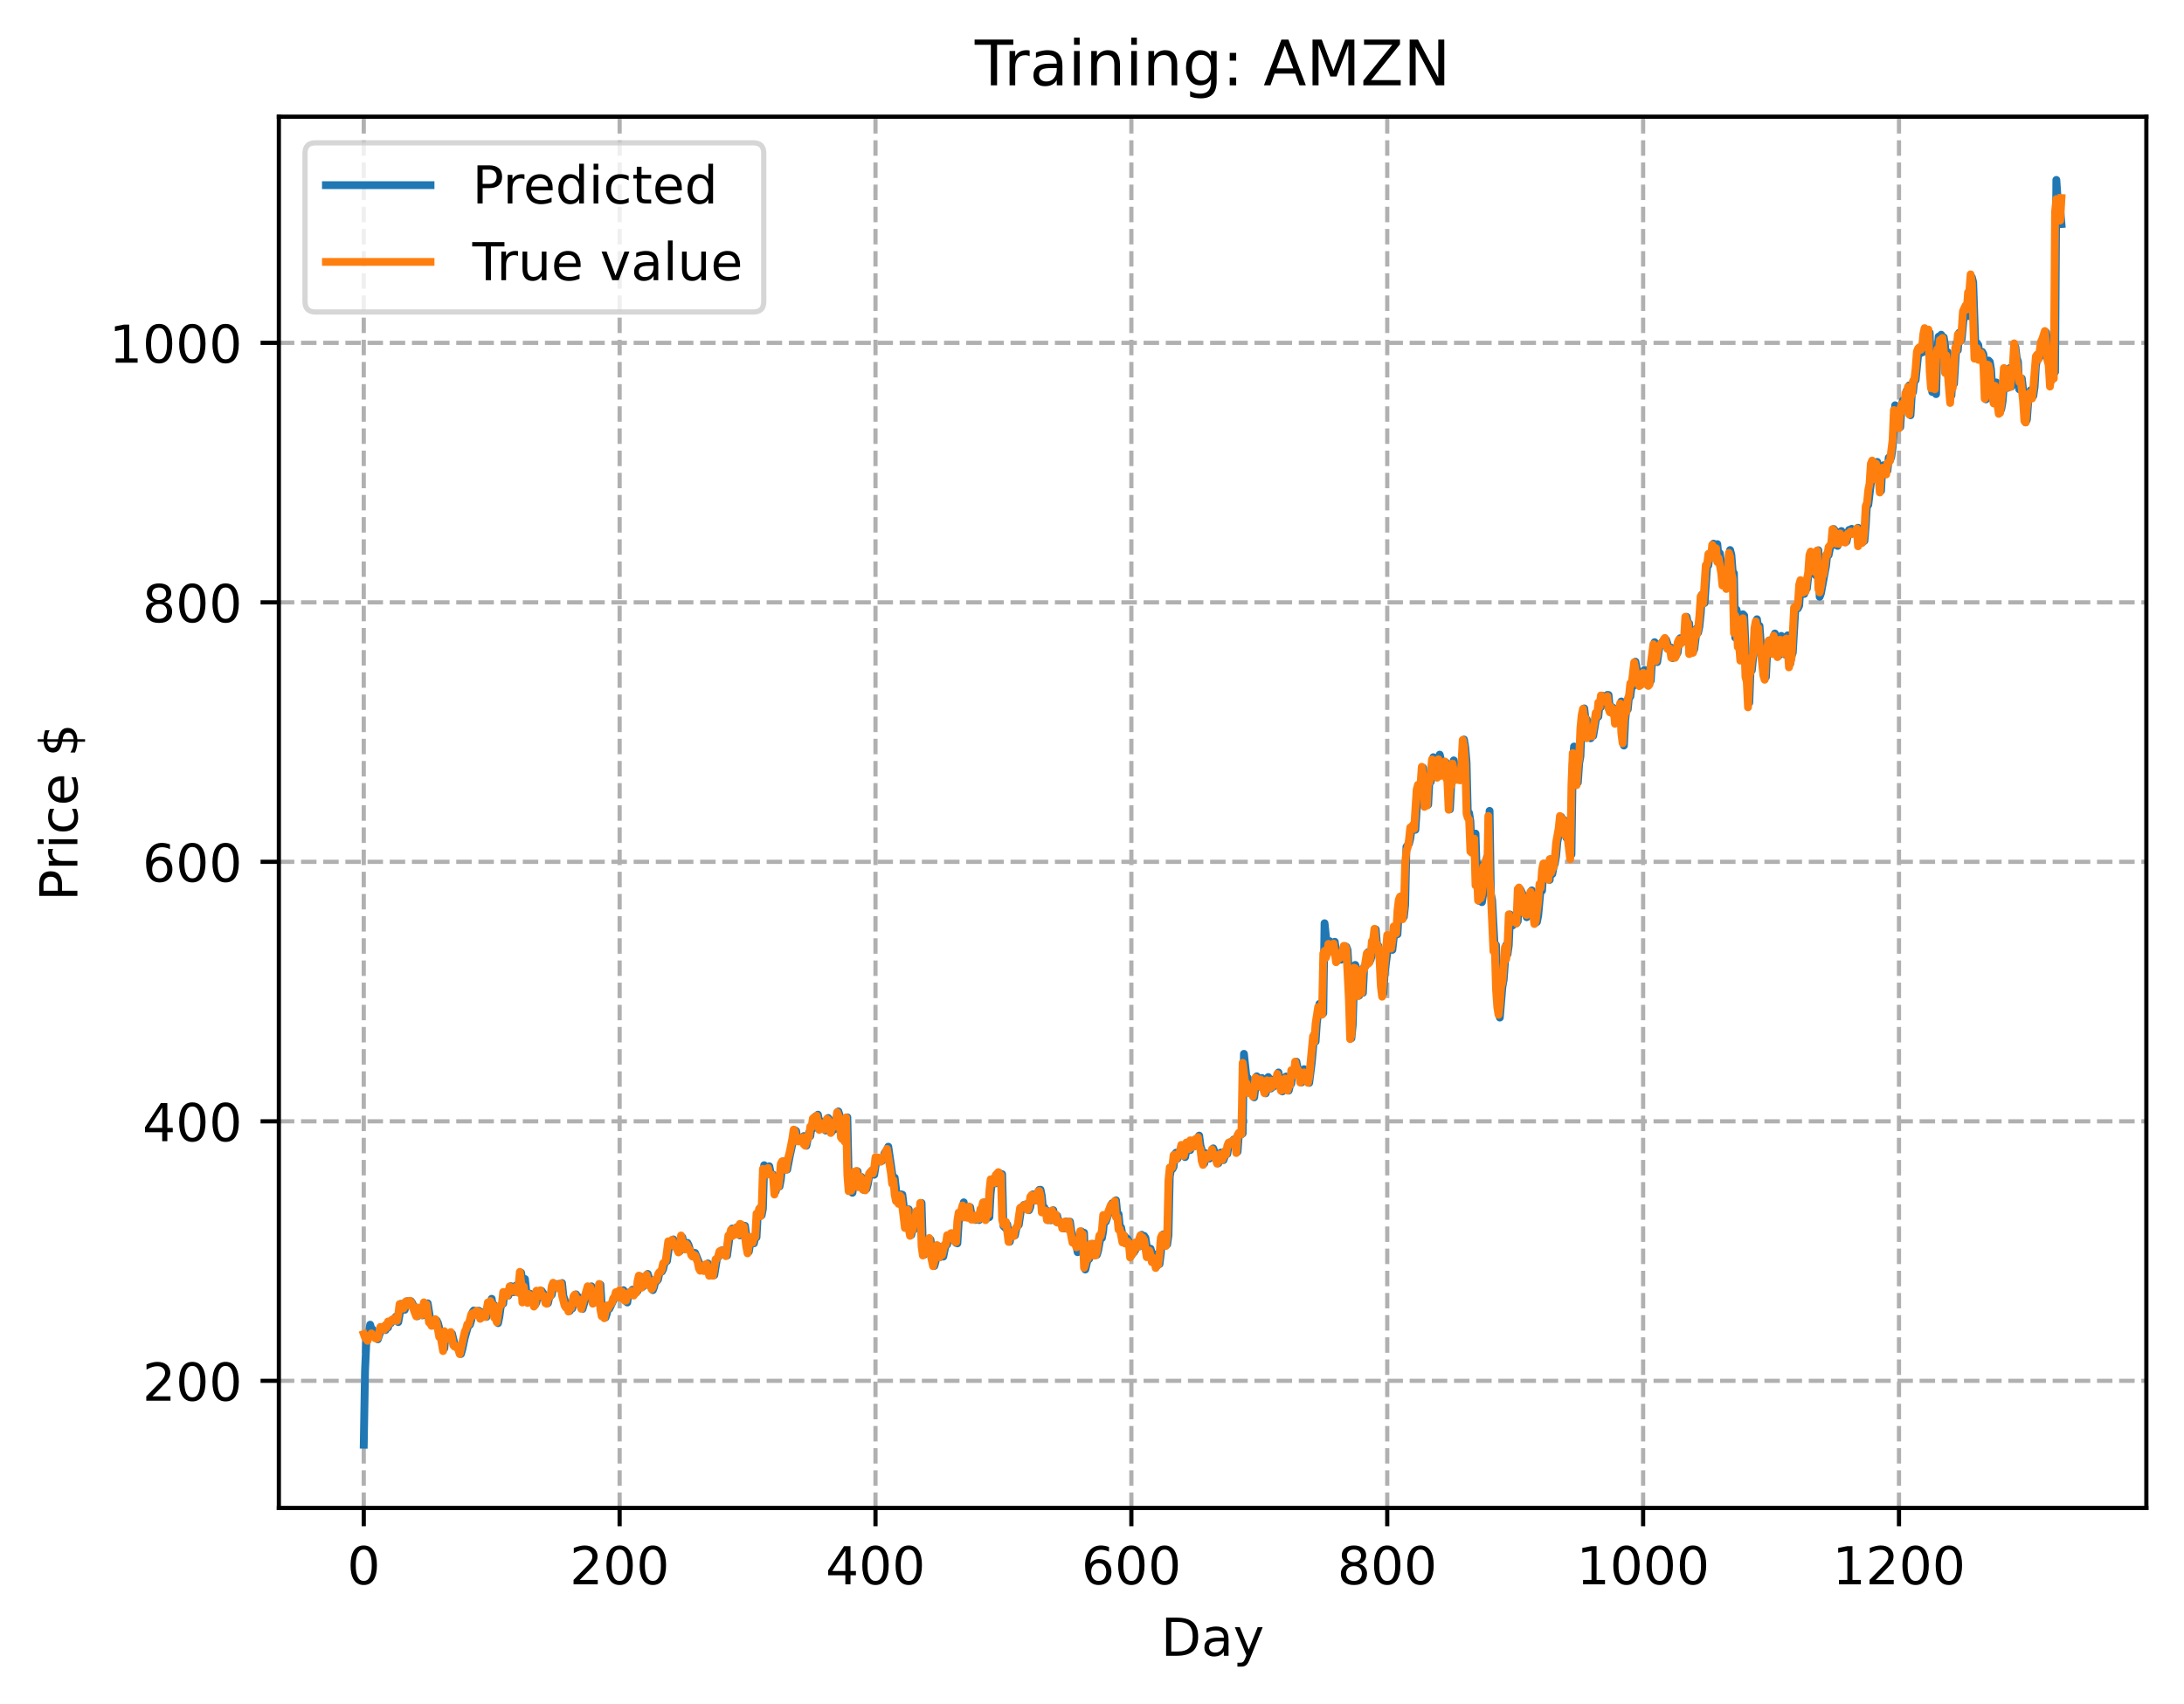 <?xml version="1.0" encoding="utf-8" standalone="no"?>
<!DOCTYPE svg PUBLIC "-//W3C//DTD SVG 1.1//EN"
  "http://www.w3.org/Graphics/SVG/1.1/DTD/svg11.dtd">
<!-- Created with matplotlib (https://matplotlib.org/) -->
<svg height="325.986pt" version="1.1" viewBox="0 0 417.648 325.986" width="417.648pt" xmlns="http://www.w3.org/2000/svg" xmlns:xlink="http://www.w3.org/1999/xlink">
 <defs>
  <style type="text/css">
*{stroke-linecap:butt;stroke-linejoin:round;}
  </style>
 </defs>
 <g id="figure_1">
  <g id="patch_1">
   <path d="M 0 325.986 
L 417.648 325.986 
L 417.648 0 
L 0 0 
z
" style="fill:#ffffff;"/>
  </g>
  <g id="axes_1">
   <g id="patch_2">
    <path d="M 53.328 288.43 
L 410.448 288.43 
L 410.448 22.318 
L 53.328 22.318 
z
" style="fill:#ffffff;"/>
   </g>
   <g id="matplotlib.axis_1">
    <g id="xtick_1">
     <g id="line2d_1">
      <path clip-path="url(#pa50ffed46a)" d="M 69.561 288.43 
L 69.561 22.318 
" style="fill:none;stroke:#b0b0b0;stroke-dasharray:2.96,1.28;stroke-dashoffset:0;stroke-width:0.8;"/>
     </g>
     <g id="line2d_2">
      <defs>
       <path d="M 0 0 
L 0 3.5 
" id="mbe08a1ea8f" style="stroke:#000000;stroke-width:0.8;"/>
      </defs>
      <g>
       <use style="stroke:#000000;stroke-width:0.8;" x="69.561" xlink:href="#mbe08a1ea8f" y="288.43"/>
      </g>
     </g>
     <g id="text_1">
      <!-- 0 -->
      <defs>
       <path d="M 31.781 66.406 
Q 24.172 66.406 20.328 58.906 
Q 16.5 51.422 16.5 36.375 
Q 16.5 21.391 20.328 13.891 
Q 24.172 6.391 31.781 6.391 
Q 39.453 6.391 43.281 13.891 
Q 47.125 21.391 47.125 36.375 
Q 47.125 51.422 43.281 58.906 
Q 39.453 66.406 31.781 66.406 
z
M 31.781 74.219 
Q 44.047 74.219 50.516 64.516 
Q 56.984 54.828 56.984 36.375 
Q 56.984 17.969 50.516 8.266 
Q 44.047 -1.422 31.781 -1.422 
Q 19.531 -1.422 13.062 8.266 
Q 6.594 17.969 6.594 36.375 
Q 6.594 54.828 13.062 64.516 
Q 19.531 74.219 31.781 74.219 
z
" id="DejaVuSans-48"/>
      </defs>
      <g transform="translate(66.38 303.029)scale(0.1 -0.1)">
       <use xlink:href="#DejaVuSans-48"/>
      </g>
     </g>
    </g>
    <g id="xtick_2">
     <g id="line2d_3">
      <path clip-path="url(#pa50ffed46a)" d="M 118.491 288.43 
L 118.491 22.318 
" style="fill:none;stroke:#b0b0b0;stroke-dasharray:2.96,1.28;stroke-dashoffset:0;stroke-width:0.8;"/>
     </g>
     <g id="line2d_4">
      <g>
       <use style="stroke:#000000;stroke-width:0.8;" x="118.491" xlink:href="#mbe08a1ea8f" y="288.43"/>
      </g>
     </g>
     <g id="text_2">
      <!-- 200 -->
      <defs>
       <path d="M 19.188 8.297 
L 53.609 8.297 
L 53.609 0 
L 7.328 0 
L 7.328 8.297 
Q 12.938 14.109 22.625 23.891 
Q 32.328 33.688 34.812 36.531 
Q 39.547 41.844 41.422 45.531 
Q 43.312 49.219 43.312 52.781 
Q 43.312 58.594 39.234 62.25 
Q 35.156 65.922 28.609 65.922 
Q 23.969 65.922 18.812 64.312 
Q 13.672 62.703 7.812 59.422 
L 7.812 69.391 
Q 13.766 71.781 18.938 73 
Q 24.125 74.219 28.422 74.219 
Q 39.75 74.219 46.484 68.547 
Q 53.219 62.891 53.219 53.422 
Q 53.219 48.922 51.531 44.891 
Q 49.859 40.875 45.406 35.406 
Q 44.188 33.984 37.641 27.219 
Q 31.109 20.453 19.188 8.297 
z
" id="DejaVuSans-50"/>
      </defs>
      <g transform="translate(108.948 303.029)scale(0.1 -0.1)">
       <use xlink:href="#DejaVuSans-50"/>
       <use x="63.623" xlink:href="#DejaVuSans-48"/>
       <use x="127.246" xlink:href="#DejaVuSans-48"/>
      </g>
     </g>
    </g>
    <g id="xtick_3">
     <g id="line2d_5">
      <path clip-path="url(#pa50ffed46a)" d="M 167.422 288.43 
L 167.422 22.318 
" style="fill:none;stroke:#b0b0b0;stroke-dasharray:2.96,1.28;stroke-dashoffset:0;stroke-width:0.8;"/>
     </g>
     <g id="line2d_6">
      <g>
       <use style="stroke:#000000;stroke-width:0.8;" x="167.422" xlink:href="#mbe08a1ea8f" y="288.43"/>
      </g>
     </g>
     <g id="text_3">
      <!-- 400 -->
      <defs>
       <path d="M 37.797 64.312 
L 12.891 25.391 
L 37.797 25.391 
z
M 35.203 72.906 
L 47.609 72.906 
L 47.609 25.391 
L 58.016 25.391 
L 58.016 17.188 
L 47.609 17.188 
L 47.609 0 
L 37.797 0 
L 37.797 17.188 
L 4.891 17.188 
L 4.891 26.703 
z
" id="DejaVuSans-52"/>
      </defs>
      <g transform="translate(157.878 303.029)scale(0.1 -0.1)">
       <use xlink:href="#DejaVuSans-52"/>
       <use x="63.623" xlink:href="#DejaVuSans-48"/>
       <use x="127.246" xlink:href="#DejaVuSans-48"/>
      </g>
     </g>
    </g>
    <g id="xtick_4">
     <g id="line2d_7">
      <path clip-path="url(#pa50ffed46a)" d="M 216.353 288.43 
L 216.353 22.318 
" style="fill:none;stroke:#b0b0b0;stroke-dasharray:2.96,1.28;stroke-dashoffset:0;stroke-width:0.8;"/>
     </g>
     <g id="line2d_8">
      <g>
       <use style="stroke:#000000;stroke-width:0.8;" x="216.353" xlink:href="#mbe08a1ea8f" y="288.43"/>
      </g>
     </g>
     <g id="text_4">
      <!-- 600 -->
      <defs>
       <path d="M 33.016 40.375 
Q 26.375 40.375 22.484 35.828 
Q 18.609 31.297 18.609 23.391 
Q 18.609 15.531 22.484 10.953 
Q 26.375 6.391 33.016 6.391 
Q 39.656 6.391 43.531 10.953 
Q 47.406 15.531 47.406 23.391 
Q 47.406 31.297 43.531 35.828 
Q 39.656 40.375 33.016 40.375 
z
M 52.594 71.297 
L 52.594 62.312 
Q 48.875 64.062 45.094 64.984 
Q 41.312 65.922 37.594 65.922 
Q 27.828 65.922 22.672 59.328 
Q 17.531 52.734 16.797 39.406 
Q 19.672 43.656 24.016 45.922 
Q 28.375 48.188 33.594 48.188 
Q 44.578 48.188 50.953 41.516 
Q 57.328 34.859 57.328 23.391 
Q 57.328 12.156 50.688 5.359 
Q 44.047 -1.422 33.016 -1.422 
Q 20.359 -1.422 13.672 8.266 
Q 6.984 17.969 6.984 36.375 
Q 6.984 53.656 15.188 63.938 
Q 23.391 74.219 37.203 74.219 
Q 40.922 74.219 44.703 73.484 
Q 48.484 72.75 52.594 71.297 
z
" id="DejaVuSans-54"/>
      </defs>
      <g transform="translate(206.809 303.029)scale(0.1 -0.1)">
       <use xlink:href="#DejaVuSans-54"/>
       <use x="63.623" xlink:href="#DejaVuSans-48"/>
       <use x="127.246" xlink:href="#DejaVuSans-48"/>
      </g>
     </g>
    </g>
    <g id="xtick_5">
     <g id="line2d_9">
      <path clip-path="url(#pa50ffed46a)" d="M 265.283 288.43 
L 265.283 22.318 
" style="fill:none;stroke:#b0b0b0;stroke-dasharray:2.96,1.28;stroke-dashoffset:0;stroke-width:0.8;"/>
     </g>
     <g id="line2d_10">
      <g>
       <use style="stroke:#000000;stroke-width:0.8;" x="265.283" xlink:href="#mbe08a1ea8f" y="288.43"/>
      </g>
     </g>
     <g id="text_5">
      <!-- 800 -->
      <defs>
       <path d="M 31.781 34.625 
Q 24.75 34.625 20.719 30.859 
Q 16.703 27.094 16.703 20.516 
Q 16.703 13.922 20.719 10.156 
Q 24.75 6.391 31.781 6.391 
Q 38.812 6.391 42.859 10.172 
Q 46.922 13.969 46.922 20.516 
Q 46.922 27.094 42.891 30.859 
Q 38.875 34.625 31.781 34.625 
z
M 21.922 38.812 
Q 15.578 40.375 12.031 44.719 
Q 8.5 49.078 8.5 55.328 
Q 8.5 64.062 14.719 69.141 
Q 20.953 74.219 31.781 74.219 
Q 42.672 74.219 48.875 69.141 
Q 55.078 64.062 55.078 55.328 
Q 55.078 49.078 51.531 44.719 
Q 48 40.375 41.703 38.812 
Q 48.828 37.156 52.797 32.312 
Q 56.781 27.484 56.781 20.516 
Q 56.781 9.906 50.312 4.234 
Q 43.844 -1.422 31.781 -1.422 
Q 19.734 -1.422 13.25 4.234 
Q 6.781 9.906 6.781 20.516 
Q 6.781 27.484 10.781 32.312 
Q 14.797 37.156 21.922 38.812 
z
M 18.312 54.391 
Q 18.312 48.734 21.844 45.562 
Q 25.391 42.391 31.781 42.391 
Q 38.141 42.391 41.719 45.562 
Q 45.312 48.734 45.312 54.391 
Q 45.312 60.062 41.719 63.234 
Q 38.141 66.406 31.781 66.406 
Q 25.391 66.406 21.844 63.234 
Q 18.312 60.062 18.312 54.391 
z
" id="DejaVuSans-56"/>
      </defs>
      <g transform="translate(255.74 303.029)scale(0.1 -0.1)">
       <use xlink:href="#DejaVuSans-56"/>
       <use x="63.623" xlink:href="#DejaVuSans-48"/>
       <use x="127.246" xlink:href="#DejaVuSans-48"/>
      </g>
     </g>
    </g>
    <g id="xtick_6">
     <g id="line2d_11">
      <path clip-path="url(#pa50ffed46a)" d="M 314.214 288.43 
L 314.214 22.318 
" style="fill:none;stroke:#b0b0b0;stroke-dasharray:2.96,1.28;stroke-dashoffset:0;stroke-width:0.8;"/>
     </g>
     <g id="line2d_12">
      <g>
       <use style="stroke:#000000;stroke-width:0.8;" x="314.214" xlink:href="#mbe08a1ea8f" y="288.43"/>
      </g>
     </g>
     <g id="text_6">
      <!-- 1000 -->
      <defs>
       <path d="M 12.406 8.297 
L 28.516 8.297 
L 28.516 63.922 
L 10.984 60.406 
L 10.984 69.391 
L 28.422 72.906 
L 38.281 72.906 
L 38.281 8.297 
L 54.391 8.297 
L 54.391 0 
L 12.406 0 
z
" id="DejaVuSans-49"/>
      </defs>
      <g transform="translate(301.489 303.029)scale(0.1 -0.1)">
       <use xlink:href="#DejaVuSans-49"/>
       <use x="63.623" xlink:href="#DejaVuSans-48"/>
       <use x="127.246" xlink:href="#DejaVuSans-48"/>
       <use x="190.869" xlink:href="#DejaVuSans-48"/>
      </g>
     </g>
    </g>
    <g id="xtick_7">
     <g id="line2d_13">
      <path clip-path="url(#pa50ffed46a)" d="M 363.144 288.43 
L 363.144 22.318 
" style="fill:none;stroke:#b0b0b0;stroke-dasharray:2.96,1.28;stroke-dashoffset:0;stroke-width:0.8;"/>
     </g>
     <g id="line2d_14">
      <g>
       <use style="stroke:#000000;stroke-width:0.8;" x="363.144" xlink:href="#mbe08a1ea8f" y="288.43"/>
      </g>
     </g>
     <g id="text_7">
      <!-- 1200 -->
      <g transform="translate(350.419 303.029)scale(0.1 -0.1)">
       <use xlink:href="#DejaVuSans-49"/>
       <use x="63.623" xlink:href="#DejaVuSans-50"/>
       <use x="127.246" xlink:href="#DejaVuSans-48"/>
       <use x="190.869" xlink:href="#DejaVuSans-48"/>
      </g>
     </g>
    </g>
    <g id="text_8">
     <!-- Day -->
     <defs>
      <path d="M 19.672 64.797 
L 19.672 8.109 
L 31.594 8.109 
Q 46.688 8.109 53.688 14.938 
Q 60.688 21.781 60.688 36.531 
Q 60.688 51.172 53.688 57.984 
Q 46.688 64.797 31.594 64.797 
z
M 9.812 72.906 
L 30.078 72.906 
Q 51.266 72.906 61.172 64.094 
Q 71.094 55.281 71.094 36.531 
Q 71.094 17.672 61.125 8.828 
Q 51.172 0 30.078 0 
L 9.812 0 
z
" id="DejaVuSans-68"/>
      <path d="M 34.281 27.484 
Q 23.391 27.484 19.188 25 
Q 14.984 22.516 14.984 16.5 
Q 14.984 11.719 18.141 8.906 
Q 21.297 6.109 26.703 6.109 
Q 34.188 6.109 38.703 11.406 
Q 43.219 16.703 43.219 25.484 
L 43.219 27.484 
z
M 52.203 31.203 
L 52.203 0 
L 43.219 0 
L 43.219 8.297 
Q 40.141 3.328 35.547 0.953 
Q 30.953 -1.422 24.312 -1.422 
Q 15.922 -1.422 10.953 3.297 
Q 6 8.016 6 15.922 
Q 6 25.141 12.172 29.828 
Q 18.359 34.516 30.609 34.516 
L 43.219 34.516 
L 43.219 35.406 
Q 43.219 41.609 39.141 45 
Q 35.062 48.391 27.688 48.391 
Q 23 48.391 18.547 47.266 
Q 14.109 46.141 10.016 43.891 
L 10.016 52.203 
Q 14.938 54.109 19.578 55.047 
Q 24.219 56 28.609 56 
Q 40.484 56 46.344 49.844 
Q 52.203 43.703 52.203 31.203 
z
" id="DejaVuSans-97"/>
      <path d="M 32.172 -5.078 
Q 28.375 -14.844 24.75 -17.812 
Q 21.141 -20.797 15.094 -20.797 
L 7.906 -20.797 
L 7.906 -13.281 
L 13.188 -13.281 
Q 16.891 -13.281 18.938 -11.516 
Q 21 -9.766 23.484 -3.219 
L 25.094 0.875 
L 2.984 54.688 
L 12.5 54.688 
L 29.594 11.922 
L 46.688 54.688 
L 56.203 54.688 
z
" id="DejaVuSans-121"/>
     </defs>
     <g transform="translate(222.015 316.707)scale(0.1 -0.1)">
      <use xlink:href="#DejaVuSans-68"/>
      <use x="77.002" xlink:href="#DejaVuSans-97"/>
      <use x="138.281" xlink:href="#DejaVuSans-121"/>
     </g>
    </g>
   </g>
   <g id="matplotlib.axis_2">
    <g id="ytick_1">
     <g id="line2d_15">
      <path clip-path="url(#pa50ffed46a)" d="M 53.328 264.115 
L 410.448 264.115 
" style="fill:none;stroke:#b0b0b0;stroke-dasharray:2.96,1.28;stroke-dashoffset:0;stroke-width:0.8;"/>
     </g>
     <g id="line2d_16">
      <defs>
       <path d="M 0 0 
L -3.5 0 
" id="mfe9d380a71" style="stroke:#000000;stroke-width:0.8;"/>
      </defs>
      <g>
       <use style="stroke:#000000;stroke-width:0.8;" x="53.328" xlink:href="#mfe9d380a71" y="264.115"/>
      </g>
     </g>
     <g id="text_9">
      <!-- 200 -->
      <g transform="translate(27.241 267.914)scale(0.1 -0.1)">
       <use xlink:href="#DejaVuSans-50"/>
       <use x="63.623" xlink:href="#DejaVuSans-48"/>
       <use x="127.246" xlink:href="#DejaVuSans-48"/>
      </g>
     </g>
    </g>
    <g id="ytick_2">
     <g id="line2d_17">
      <path clip-path="url(#pa50ffed46a)" d="M 53.328 214.48 
L 410.448 214.48 
" style="fill:none;stroke:#b0b0b0;stroke-dasharray:2.96,1.28;stroke-dashoffset:0;stroke-width:0.8;"/>
     </g>
     <g id="line2d_18">
      <g>
       <use style="stroke:#000000;stroke-width:0.8;" x="53.328" xlink:href="#mfe9d380a71" y="214.48"/>
      </g>
     </g>
     <g id="text_10">
      <!-- 400 -->
      <g transform="translate(27.241 218.28)scale(0.1 -0.1)">
       <use xlink:href="#DejaVuSans-52"/>
       <use x="63.623" xlink:href="#DejaVuSans-48"/>
       <use x="127.246" xlink:href="#DejaVuSans-48"/>
      </g>
     </g>
    </g>
    <g id="ytick_3">
     <g id="line2d_19">
      <path clip-path="url(#pa50ffed46a)" d="M 53.328 164.846 
L 410.448 164.846 
" style="fill:none;stroke:#b0b0b0;stroke-dasharray:2.96,1.28;stroke-dashoffset:0;stroke-width:0.8;"/>
     </g>
     <g id="line2d_20">
      <g>
       <use style="stroke:#000000;stroke-width:0.8;" x="53.328" xlink:href="#mfe9d380a71" y="164.846"/>
      </g>
     </g>
     <g id="text_11">
      <!-- 600 -->
      <g transform="translate(27.241 168.645)scale(0.1 -0.1)">
       <use xlink:href="#DejaVuSans-54"/>
       <use x="63.623" xlink:href="#DejaVuSans-48"/>
       <use x="127.246" xlink:href="#DejaVuSans-48"/>
      </g>
     </g>
    </g>
    <g id="ytick_4">
     <g id="line2d_21">
      <path clip-path="url(#pa50ffed46a)" d="M 53.328 115.212 
L 410.448 115.212 
" style="fill:none;stroke:#b0b0b0;stroke-dasharray:2.96,1.28;stroke-dashoffset:0;stroke-width:0.8;"/>
     </g>
     <g id="line2d_22">
      <g>
       <use style="stroke:#000000;stroke-width:0.8;" x="53.328" xlink:href="#mfe9d380a71" y="115.212"/>
      </g>
     </g>
     <g id="text_12">
      <!-- 800 -->
      <g transform="translate(27.241 119.011)scale(0.1 -0.1)">
       <use xlink:href="#DejaVuSans-56"/>
       <use x="63.623" xlink:href="#DejaVuSans-48"/>
       <use x="127.246" xlink:href="#DejaVuSans-48"/>
      </g>
     </g>
    </g>
    <g id="ytick_5">
     <g id="line2d_23">
      <path clip-path="url(#pa50ffed46a)" d="M 53.328 65.577 
L 410.448 65.577 
" style="fill:none;stroke:#b0b0b0;stroke-dasharray:2.96,1.28;stroke-dashoffset:0;stroke-width:0.8;"/>
     </g>
     <g id="line2d_24">
      <g>
       <use style="stroke:#000000;stroke-width:0.8;" x="53.328" xlink:href="#mfe9d380a71" y="65.577"/>
      </g>
     </g>
     <g id="text_13">
      <!-- 1000 -->
      <g transform="translate(20.878 69.377)scale(0.1 -0.1)">
       <use xlink:href="#DejaVuSans-49"/>
       <use x="63.623" xlink:href="#DejaVuSans-48"/>
       <use x="127.246" xlink:href="#DejaVuSans-48"/>
       <use x="190.869" xlink:href="#DejaVuSans-48"/>
      </g>
     </g>
    </g>
    <g id="text_14">
     <!-- Price $ -->
     <defs>
      <path d="M 19.672 64.797 
L 19.672 37.406 
L 32.078 37.406 
Q 38.969 37.406 42.719 40.969 
Q 46.484 44.531 46.484 51.125 
Q 46.484 57.672 42.719 61.234 
Q 38.969 64.797 32.078 64.797 
z
M 9.812 72.906 
L 32.078 72.906 
Q 44.344 72.906 50.609 67.359 
Q 56.891 61.812 56.891 51.125 
Q 56.891 40.328 50.609 34.812 
Q 44.344 29.297 32.078 29.297 
L 19.672 29.297 
L 19.672 0 
L 9.812 0 
z
" id="DejaVuSans-80"/>
      <path d="M 41.109 46.297 
Q 39.594 47.172 37.812 47.578 
Q 36.031 48 33.891 48 
Q 26.266 48 22.188 43.047 
Q 18.109 38.094 18.109 28.812 
L 18.109 0 
L 9.078 0 
L 9.078 54.688 
L 18.109 54.688 
L 18.109 46.188 
Q 20.953 51.172 25.484 53.578 
Q 30.031 56 36.531 56 
Q 37.453 56 38.578 55.875 
Q 39.703 55.766 41.062 55.516 
z
" id="DejaVuSans-114"/>
      <path d="M 9.422 54.688 
L 18.406 54.688 
L 18.406 0 
L 9.422 0 
z
M 9.422 75.984 
L 18.406 75.984 
L 18.406 64.594 
L 9.422 64.594 
z
" id="DejaVuSans-105"/>
      <path d="M 48.781 52.594 
L 48.781 44.188 
Q 44.969 46.297 41.141 47.344 
Q 37.312 48.391 33.406 48.391 
Q 24.656 48.391 19.812 42.844 
Q 14.984 37.312 14.984 27.297 
Q 14.984 17.281 19.812 11.734 
Q 24.656 6.203 33.406 6.203 
Q 37.312 6.203 41.141 7.25 
Q 44.969 8.297 48.781 10.406 
L 48.781 2.094 
Q 45.016 0.344 40.984 -0.531 
Q 36.969 -1.422 32.422 -1.422 
Q 20.062 -1.422 12.781 6.344 
Q 5.516 14.109 5.516 27.297 
Q 5.516 40.672 12.859 48.328 
Q 20.219 56 33.016 56 
Q 37.156 56 41.109 55.141 
Q 45.062 54.297 48.781 52.594 
z
" id="DejaVuSans-99"/>
      <path d="M 56.203 29.594 
L 56.203 25.203 
L 14.891 25.203 
Q 15.484 15.922 20.484 11.062 
Q 25.484 6.203 34.422 6.203 
Q 39.594 6.203 44.453 7.469 
Q 49.312 8.734 54.109 11.281 
L 54.109 2.781 
Q 49.266 0.734 44.188 -0.344 
Q 39.109 -1.422 33.891 -1.422 
Q 20.797 -1.422 13.156 6.188 
Q 5.516 13.812 5.516 26.812 
Q 5.516 40.234 12.766 48.109 
Q 20.016 56 32.328 56 
Q 43.359 56 49.781 48.891 
Q 56.203 41.797 56.203 29.594 
z
M 47.219 32.234 
Q 47.125 39.594 43.094 43.984 
Q 39.062 48.391 32.422 48.391 
Q 24.906 48.391 20.391 44.141 
Q 15.875 39.891 15.188 32.172 
z
" id="DejaVuSans-101"/>
      <path id="DejaVuSans-32"/>
      <path d="M 33.797 -14.703 
L 28.906 -14.703 
L 28.859 0 
Q 23.734 0.094 18.609 1.188 
Q 13.484 2.297 8.297 4.5 
L 8.297 13.281 
Q 13.281 10.156 18.375 8.562 
Q 23.484 6.984 28.906 6.938 
L 28.906 29.203 
Q 18.109 30.953 13.203 35.156 
Q 8.297 39.359 8.297 46.688 
Q 8.297 54.641 13.625 59.219 
Q 18.953 63.812 28.906 64.5 
L 28.906 75.984 
L 33.797 75.984 
L 33.797 64.656 
Q 38.328 64.453 42.578 63.688 
Q 46.828 62.938 50.875 61.625 
L 50.875 53.078 
Q 46.828 55.125 42.547 56.25 
Q 38.281 57.375 33.797 57.562 
L 33.797 36.719 
Q 44.875 35.016 50.094 30.609 
Q 55.328 26.219 55.328 18.609 
Q 55.328 10.359 49.781 5.594 
Q 44.234 0.828 33.797 0.094 
z
M 28.906 37.594 
L 28.906 57.625 
Q 23.25 56.984 20.266 54.391 
Q 17.281 51.812 17.281 47.516 
Q 17.281 43.312 20.031 40.969 
Q 22.797 38.625 28.906 37.594 
z
M 33.797 28.219 
L 33.797 7.078 
Q 39.984 7.906 43.141 10.594 
Q 46.297 13.281 46.297 17.672 
Q 46.297 21.969 43.281 24.5 
Q 40.281 27.047 33.797 28.219 
z
" id="DejaVuSans-36"/>
     </defs>
     <g transform="translate(14.798 172.342)rotate(-90)scale(0.1 -0.1)">
      <use xlink:href="#DejaVuSans-80"/>
      <use x="58.553" xlink:href="#DejaVuSans-114"/>
      <use x="99.666" xlink:href="#DejaVuSans-105"/>
      <use x="127.449" xlink:href="#DejaVuSans-99"/>
      <use x="182.43" xlink:href="#DejaVuSans-101"/>
      <use x="243.953" xlink:href="#DejaVuSans-32"/>
      <use x="275.74" xlink:href="#DejaVuSans-36"/>
     </g>
    </g>
   </g>
   <g id="line2d_25">
    <path clip-path="url(#pa50ffed46a)" d="M 69.561 276.334 
L 69.806 262.178 
L 70.05 256.784 
L 70.295 255.146 
L 70.539 254.958 
L 70.784 253.38 
L 71.029 254.217 
L 71.273 254.299 
L 71.763 255.401 
L 72.252 256.184 
L 72.986 253.984 
L 73.231 253.861 
L 73.475 254.291 
L 73.72 254.41 
L 73.965 253.563 
L 74.209 253.921 
L 74.454 252.815 
L 74.699 253.14 
L 75.188 252.365 
L 75.433 252.415 
L 75.677 251.864 
L 76.166 252.881 
L 76.411 251.477 
L 76.656 249.393 
L 77.39 250.542 
L 77.879 248.879 
L 78.124 249.382 
L 78.368 249.421 
L 78.613 248.895 
L 78.858 249.275 
L 79.592 251.127 
L 79.836 251.757 
L 80.081 250.298 
L 80.326 250.567 
L 80.815 251.594 
L 81.304 249.537 
L 81.549 249.643 
L 81.794 249.298 
L 82.283 252.386 
L 82.772 253.527 
L 83.017 253.254 
L 83.261 253.509 
L 83.506 252.579 
L 83.751 253.062 
L 84.974 257.905 
L 85.219 255.142 
L 85.463 256.109 
L 85.708 256.054 
L 85.953 255.69 
L 86.197 255.797 
L 86.442 255.099 
L 86.931 257.093 
L 87.176 257.546 
L 87.421 257.721 
L 87.665 257.76 
L 88.154 258.981 
L 88.399 258.113 
L 88.888 255.845 
L 89.622 253.257 
L 89.867 253.396 
L 90.112 252.554 
L 90.356 251.001 
L 90.601 250.666 
L 90.846 251.534 
L 91.335 250.753 
L 91.58 250.706 
L 91.824 250.913 
L 92.069 252.033 
L 92.314 251.003 
L 92.803 251.03 
L 93.048 251.885 
L 93.292 250.246 
L 93.537 249.362 
L 93.781 249.878 
L 94.026 248.425 
L 94.271 250.072 
L 94.515 249.625 
L 94.76 251.576 
L 95.249 253.081 
L 95.494 251.882 
L 95.739 250.049 
L 95.983 249.475 
L 96.228 249.361 
L 96.473 247.181 
L 96.717 247.736 
L 96.962 247.607 
L 97.207 247.838 
L 97.451 247.14 
L 97.696 246.015 
L 97.941 246.456 
L 98.185 247.163 
L 98.675 245.884 
L 99.164 247.242 
L 99.409 245.79 
L 99.653 243.439 
L 99.898 245.028 
L 100.142 248.219 
L 100.387 244.638 
L 100.632 246.877 
L 100.876 247.478 
L 101.121 249.021 
L 101.366 247.443 
L 101.61 248.647 
L 101.855 249.169 
L 102.1 248.492 
L 102.344 249.583 
L 102.589 249.102 
L 102.834 247.001 
L 103.078 247.348 
L 103.323 248.121 
L 103.568 246.908 
L 104.057 247.635 
L 104.302 248.045 
L 104.546 249.022 
L 104.791 249.259 
L 105.036 248.155 
L 105.525 247.626 
L 105.769 246.101 
L 106.014 245.538 
L 106.259 246.038 
L 106.748 245.591 
L 106.993 246.235 
L 107.237 245.68 
L 107.482 245.413 
L 107.727 247.864 
L 107.971 248.592 
L 108.216 249.802 
L 108.461 250.182 
L 108.705 249.79 
L 108.95 250.761 
L 109.195 249.867 
L 109.439 250.271 
L 109.929 248.025 
L 110.173 247.576 
L 110.418 248.539 
L 110.663 248.11 
L 110.907 249.182 
L 111.152 249.247 
L 111.397 250.377 
L 112.62 246.218 
L 112.864 247.114 
L 113.109 246.045 
L 113.598 249.21 
L 113.843 249.008 
L 114.088 248.347 
L 114.332 247.172 
L 114.577 247.203 
L 114.822 245.718 
L 115.066 249.744 
L 115.311 251.054 
L 115.556 250.613 
L 115.8 251.999 
L 116.045 251.243 
L 116.29 249.735 
L 116.534 250.339 
L 118.002 247.206 
L 118.491 248.186 
L 118.736 246.835 
L 118.981 247.308 
L 119.225 246.783 
L 119.47 248.294 
L 119.715 248.904 
L 119.959 249.132 
L 120.204 247.227 
L 120.449 247.822 
L 120.938 246.685 
L 121.183 247.578 
L 121.917 246.95 
L 122.161 245 
L 122.406 244.12 
L 122.651 245.761 
L 122.895 246.144 
L 123.14 245.287 
L 123.385 245.767 
L 123.874 243.669 
L 124.852 246.773 
L 125.097 246.137 
L 125.342 244.78 
L 125.586 245.057 
L 125.831 244.76 
L 126.076 243.581 
L 126.32 243.266 
L 126.565 243.229 
L 126.81 242.763 
L 127.054 241.735 
L 127.299 241.358 
L 127.544 241.219 
L 128.033 237.846 
L 128.278 237.926 
L 128.767 237.066 
L 129.012 238.337 
L 129.256 238.027 
L 129.501 238.152 
L 129.745 238.939 
L 129.99 239.346 
L 130.235 238.453 
L 130.479 236.648 
L 130.724 237.808 
L 131.213 238.77 
L 131.458 237.723 
L 131.703 238.216 
L 131.947 239.054 
L 132.192 239.392 
L 132.437 240.139 
L 132.681 240.346 
L 132.926 239.656 
L 133.415 240.845 
L 133.66 241.453 
L 133.905 242.683 
L 134.149 242.96 
L 134.639 242.093 
L 134.883 242.981 
L 135.128 241.904 
L 135.373 241.66 
L 135.617 242.469 
L 135.862 243.954 
L 136.106 243.75 
L 136.351 243.134 
L 136.596 243.909 
L 137.085 240.866 
L 137.574 240.085 
L 137.819 239.31 
L 138.064 239.157 
L 139.042 240.164 
L 139.532 236.489 
L 139.776 236.086 
L 140.021 235.001 
L 140.266 236.213 
L 140.51 235.467 
L 140.755 235.981 
L 141 234.681 
L 141.489 236.304 
L 141.733 234.229 
L 141.978 234.509 
L 142.223 235.509 
L 142.467 234.465 
L 142.957 238.094 
L 143.201 239.417 
L 143.691 236.612 
L 143.935 236.905 
L 144.18 237.818 
L 144.425 236.628 
L 144.669 236.672 
L 144.914 232.178 
L 145.159 232.778 
L 145.403 231.012 
L 145.648 232.457 
L 145.893 231.231 
L 146.137 222.875 
L 146.382 224.589 
L 146.627 223.384 
L 146.871 223.946 
L 147.116 223.074 
L 147.361 224.303 
L 147.605 224.712 
L 147.85 224.684 
L 148.094 225.074 
L 148.339 227.876 
L 148.828 225.76 
L 149.073 226.942 
L 149.318 225.611 
L 149.562 222.992 
L 149.807 222.13 
L 150.541 223.702 
L 151.03 221.144 
L 151.764 217.711 
L 152.009 216.173 
L 152.254 216.35 
L 152.498 218.168 
L 152.743 217.789 
L 152.988 218.22 
L 153.232 217.566 
L 153.477 218.125 
L 153.721 217.302 
L 153.966 218.604 
L 154.211 219.149 
L 154.7 216.681 
L 154.945 217.327 
L 155.189 215.58 
L 155.434 215.88 
L 155.679 213.926 
L 155.923 213.543 
L 156.168 214.46 
L 156.413 213.208 
L 156.902 215.748 
L 157.147 214.553 
L 157.881 216.244 
L 158.37 213.84 
L 158.615 214.149 
L 158.859 214.934 
L 159.104 216.427 
L 159.349 214.815 
L 159.838 215.936 
L 160.082 214.59 
L 160.327 212.588 
L 160.572 213.359 
L 160.816 214.555 
L 161.061 217.21 
L 161.306 217.548 
L 161.55 215.643 
L 161.795 218.281 
L 162.04 213.714 
L 162.284 224.877 
L 162.529 227.376 
L 162.774 227.101 
L 163.018 228.152 
L 163.508 224.633 
L 163.752 224.64 
L 163.997 224.041 
L 164.242 226.976 
L 164.486 225.247 
L 164.731 225.124 
L 165.22 227.611 
L 165.465 226.935 
L 165.709 227.4 
L 165.954 226.513 
L 166.199 225.013 
L 166.443 224.206 
L 166.688 224.345 
L 166.933 223.753 
L 167.177 224.704 
L 167.667 221.51 
L 168.156 221.564 
L 168.401 221.925 
L 168.645 222.064 
L 168.89 221.818 
L 169.135 220.596 
L 169.379 220.243 
L 169.624 220.097 
L 169.869 219.332 
L 170.847 226.069 
L 171.092 225.255 
L 171.581 229.522 
L 172.07 230.028 
L 172.315 228.446 
L 172.56 228.507 
L 173.294 234.623 
L 173.538 232.455 
L 173.783 231.312 
L 174.028 234.509 
L 174.272 236.206 
L 174.517 234.972 
L 174.762 235.2 
L 175.006 233.409 
L 175.251 233.374 
L 175.496 232.037 
L 175.74 232.035 
L 175.985 232.802 
L 176.23 230.098 
L 176.474 238.186 
L 176.719 239.992 
L 176.964 239.503 
L 177.697 237.337 
L 177.942 237.11 
L 178.431 241.122 
L 178.676 242.146 
L 178.921 241.255 
L 179.165 238.897 
L 179.41 238.361 
L 179.655 239.738 
L 179.899 240.414 
L 180.144 240.045 
L 180.389 240.353 
L 180.878 237.913 
L 181.123 238.055 
L 181.367 236.492 
L 181.857 236.84 
L 182.101 235.923 
L 182.346 236.237 
L 182.835 237.736 
L 183.08 237.823 
L 183.325 233.901 
L 183.569 232.136 
L 183.814 232.274 
L 184.303 229.975 
L 184.548 232.126 
L 185.037 232.179 
L 185.282 232.796 
L 185.526 230.893 
L 185.771 232.359 
L 186.016 233.143 
L 186.26 232.626 
L 186.505 233.343 
L 186.75 232.565 
L 187.239 233.367 
L 187.484 232.9 
L 187.728 231.348 
L 187.973 230.953 
L 188.218 229.99 
L 188.462 230.974 
L 188.707 233.072 
L 188.952 231.765 
L 189.196 232.816 
L 189.441 228.248 
L 189.685 226.092 
L 189.93 226.356 
L 190.175 225.344 
L 190.419 226.344 
L 190.664 224.75 
L 190.909 224.407 
L 191.153 224.383 
L 191.398 225.18 
L 191.643 224.594 
L 191.887 234.489 
L 192.377 234.996 
L 192.621 234.202 
L 193.111 237.512 
L 193.355 235.814 
L 193.6 236.325 
L 193.845 235.814 
L 194.089 236.301 
L 194.334 235.089 
L 194.579 234.49 
L 194.823 234.295 
L 195.312 230.952 
L 195.557 230.969 
L 195.802 230.47 
L 196.291 230.334 
L 196.78 231.484 
L 197.025 230.878 
L 197.27 228.907 
L 197.514 228.445 
L 197.759 229.397 
L 198.004 229.648 
L 198.248 228.746 
L 198.493 229.687 
L 198.738 227.593 
L 198.982 227.572 
L 199.227 228.772 
L 199.472 231.41 
L 199.716 230.975 
L 199.961 231.652 
L 200.206 231.568 
L 200.45 233.383 
L 200.695 232.497 
L 200.94 233.406 
L 201.184 232.984 
L 201.429 231.481 
L 201.673 233.296 
L 201.918 233.607 
L 202.163 232.545 
L 202.407 233.814 
L 202.652 233.57 
L 202.897 234.146 
L 203.141 233.876 
L 203.386 234.98 
L 203.631 234.906 
L 203.875 233.631 
L 204.12 233.888 
L 204.365 235.095 
L 204.609 233.676 
L 204.854 235.426 
L 205.099 236.279 
L 205.343 237.599 
L 205.588 236.817 
L 206.077 239.518 
L 206.322 238.261 
L 206.567 237.858 
L 206.811 235.545 
L 207.056 236.012 
L 207.3 235.788 
L 207.545 242.827 
L 208.034 240.751 
L 208.279 240.814 
L 208.524 239.817 
L 208.768 238.015 
L 209.013 237.924 
L 209.502 240.012 
L 209.747 240.03 
L 209.992 239.266 
L 210.481 236.546 
L 210.726 236.799 
L 210.97 235.378 
L 211.215 232.518 
L 211.46 233.689 
L 211.949 232.273 
L 212.683 230.15 
L 213.172 231.154 
L 213.417 229.585 
L 213.661 232.125 
L 213.906 232.229 
L 214.151 234.663 
L 214.395 234.796 
L 214.885 237.475 
L 215.129 236.515 
L 215.374 237.784 
L 215.619 236.962 
L 216.108 237.923 
L 216.353 240.168 
L 216.597 239.199 
L 216.842 239.542 
L 217.087 239.149 
L 217.331 237.613 
L 217.576 237.81 
L 217.821 238.425 
L 218.065 236.873 
L 218.31 236.176 
L 218.555 236.657 
L 218.799 236.396 
L 219.044 236.761 
L 219.533 240.011 
L 220.022 238.842 
L 220.267 239.764 
L 220.512 241.146 
L 220.756 239.912 
L 221.246 242.147 
L 221.49 241.466 
L 221.735 241.787 
L 221.98 239.816 
L 222.224 236.767 
L 222.469 236.096 
L 223.203 238.026 
L 223.448 236.298 
L 223.692 225.1 
L 223.937 223.58 
L 224.182 223.625 
L 224.426 223.2 
L 224.671 220.761 
L 224.916 220.47 
L 225.16 221.64 
L 225.649 220.619 
L 225.894 220.177 
L 226.139 219.142 
L 226.383 220.714 
L 226.628 221.324 
L 227.117 218.798 
L 227.607 219.988 
L 227.851 218.311 
L 228.096 218.459 
L 228.341 219.284 
L 228.585 217.916 
L 228.83 218.41 
L 229.075 218.643 
L 229.319 217.212 
L 229.564 219.148 
L 229.809 219.915 
L 230.053 221.94 
L 230.298 222.528 
L 230.543 220.578 
L 230.787 221.718 
L 231.032 220.867 
L 231.276 221.609 
L 231.521 220.735 
L 231.766 221.21 
L 232.01 219.648 
L 232.5 220.988 
L 232.744 221.408 
L 232.989 222.513 
L 233.478 220.454 
L 233.968 221.9 
L 234.212 221.244 
L 234.457 220.26 
L 234.702 220.719 
L 234.946 219.113 
L 235.191 218.486 
L 235.68 218.893 
L 235.925 217.963 
L 236.17 218.516 
L 236.414 217.705 
L 236.659 220.3 
L 236.904 216.99 
L 237.148 216.637 
L 237.393 216.995 
L 237.637 216.803 
L 237.882 201.572 
L 238.371 206.195 
L 238.616 206.178 
L 238.861 208.568 
L 239.35 208.256 
L 239.839 209.901 
L 240.329 205.871 
L 240.573 206.311 
L 241.063 207.87 
L 241.307 206.191 
L 241.552 208.024 
L 241.797 208.408 
L 242.041 209.13 
L 242.286 208.276 
L 242.531 206.011 
L 243.02 208.199 
L 243.264 206.502 
L 243.509 207.869 
L 243.754 206.83 
L 243.998 206.41 
L 244.243 206.61 
L 244.488 205.137 
L 244.977 207.79 
L 245.222 208.765 
L 245.466 208.142 
L 245.956 205.904 
L 246.2 206.964 
L 246.445 208.612 
L 246.69 207.598 
L 246.934 207.298 
L 247.179 204.654 
L 247.424 205.656 
L 247.668 205.056 
L 247.913 203.063 
L 248.158 204.378 
L 248.647 205.093 
L 248.892 207.055 
L 249.381 204.503 
L 249.625 204.748 
L 249.87 205.529 
L 250.115 205.545 
L 250.359 207.129 
L 250.849 203.26 
L 251.338 197.837 
L 251.583 199.219 
L 251.827 195.615 
L 252.317 192.012 
L 252.561 192.577 
L 252.806 192.398 
L 253.051 193.803 
L 253.295 176.592 
L 253.785 181.228 
L 254.029 181.113 
L 254.274 180.022 
L 254.763 181.031 
L 255.008 182.142 
L 255.252 180.141 
L 255.742 183.771 
L 255.986 182.788 
L 256.231 182.338 
L 256.476 183.57 
L 256.72 182.245 
L 257.21 180.971 
L 257.454 181.103 
L 257.699 181.716 
L 258.188 191.031 
L 258.433 198.596 
L 258.678 196.076 
L 258.922 188.46 
L 259.167 184.561 
L 259.412 185.274 
L 259.656 186.396 
L 259.901 190.45 
L 260.146 186.502 
L 260.635 189.908 
L 260.88 184.906 
L 261.124 184.789 
L 261.613 182.134 
L 261.858 184.017 
L 262.103 183.551 
L 262.347 182.657 
L 262.592 180.01 
L 262.837 179.887 
L 263.081 177.769 
L 263.326 180.753 
L 263.571 180.904 
L 264.06 183.304 
L 264.305 188.387 
L 264.549 189.959 
L 264.794 186.043 
L 265.283 182.339 
L 265.528 179.079 
L 265.773 180.143 
L 266.017 179.057 
L 266.262 181.689 
L 266.751 177.439 
L 267.24 178.693 
L 267.485 174.196 
L 267.73 172.259 
L 267.974 171.437 
L 268.219 174.267 
L 268.464 175.373 
L 268.708 173.122 
L 268.953 161.975 
L 269.442 161.404 
L 269.687 160.426 
L 269.932 158.517 
L 270.176 158.531 
L 270.421 158.084 
L 270.666 158.713 
L 271.155 151.073 
L 271.4 150.561 
L 271.644 151.32 
L 271.889 150.596 
L 272.134 146.849 
L 272.378 148.909 
L 272.623 153.811 
L 272.868 152.996 
L 273.112 153.918 
L 273.357 149.159 
L 273.601 149.556 
L 273.846 147.645 
L 274.091 144.834 
L 274.335 147.439 
L 274.58 145.862 
L 274.825 146.326 
L 275.069 148.025 
L 275.314 144.344 
L 275.559 145.359 
L 275.803 147.673 
L 276.048 146.303 
L 276.293 147.202 
L 276.537 145.862 
L 276.782 148.826 
L 277.027 149.173 
L 277.271 154.811 
L 277.516 150.171 
L 277.761 149.389 
L 278.005 145.441 
L 278.495 148.383 
L 278.739 147.985 
L 278.984 148.525 
L 279.228 148.554 
L 279.473 149.015 
L 279.962 141.457 
L 280.207 142.953 
L 280.452 145.823 
L 280.696 155.863 
L 280.941 155.516 
L 281.186 157.091 
L 281.43 162.911 
L 281.675 162.029 
L 281.92 159.749 
L 282.164 159.441 
L 282.409 167.454 
L 282.654 165.366 
L 282.898 172.32 
L 283.143 170.501 
L 283.388 172.557 
L 283.632 170.963 
L 283.877 165.147 
L 284.122 165.093 
L 284.366 163.932 
L 284.611 168.19 
L 284.856 155.103 
L 285.1 170.988 
L 285.345 172.173 
L 285.834 181.294 
L 286.079 180.748 
L 286.568 193.274 
L 286.813 194.635 
L 287.302 188.752 
L 287.547 187.429 
L 288.036 180.768 
L 288.281 182.542 
L 288.525 180.825 
L 288.77 174.915 
L 289.015 177.11 
L 289.259 177.023 
L 289.749 175.628 
L 289.993 176.598 
L 290.238 176.228 
L 290.483 170.415 
L 290.727 170.125 
L 291.216 171.12 
L 291.461 174.166 
L 291.706 174.664 
L 291.95 175.443 
L 292.195 175.167 
L 292.44 171.954 
L 292.929 170.311 
L 293.174 171.161 
L 293.418 174.822 
L 293.663 176.516 
L 293.908 176.345 
L 294.152 175.128 
L 294.642 169.715 
L 294.886 170.368 
L 295.131 166.762 
L 295.376 165.252 
L 295.62 166.287 
L 295.865 165.301 
L 296.11 166.515 
L 296.354 168.301 
L 296.599 164.328 
L 296.843 167.177 
L 297.088 165.86 
L 297.333 165.161 
L 297.577 163.718 
L 297.822 160.965 
L 298.311 158.627 
L 298.556 156.261 
L 298.801 158.079 
L 299.045 156.795 
L 299.29 157.15 
L 299.535 160.251 
L 299.779 158.516 
L 300.269 163.247 
L 300.513 163.445 
L 300.758 146.149 
L 301.003 142.791 
L 301.247 146.64 
L 301.492 147.016 
L 301.737 149.674 
L 301.981 146.039 
L 302.226 144.68 
L 302.471 138.436 
L 302.96 135.496 
L 303.204 137.623 
L 303.449 137.606 
L 303.694 140.893 
L 303.938 140.654 
L 304.183 141.223 
L 304.428 139.454 
L 304.672 140.754 
L 305.162 137.81 
L 305.406 136.53 
L 305.651 137.073 
L 305.896 134.51 
L 306.14 135.246 
L 306.385 133.057 
L 306.63 134.012 
L 306.874 133.262 
L 307.119 133.675 
L 307.364 132.915 
L 307.608 132.932 
L 307.853 135.579 
L 308.098 136.24 
L 308.342 135.273 
L 308.587 136.112 
L 308.831 135.603 
L 309.076 138.233 
L 309.321 135.524 
L 309.565 135.543 
L 309.81 136.878 
L 310.055 134.167 
L 310.299 141.14 
L 310.544 142.606 
L 310.789 137.718 
L 311.033 135.518 
L 311.278 135.696 
L 311.523 133.162 
L 311.767 133.225 
L 312.012 131.252 
L 312.257 131.3 
L 312.746 126.559 
L 313.235 129.222 
L 313.48 129.189 
L 313.725 130.504 
L 313.969 130.227 
L 314.214 129.436 
L 314.459 128.133 
L 314.703 128.562 
L 314.948 128.221 
L 315.437 130.643 
L 315.682 130.197 
L 315.926 126.288 
L 316.416 122.836 
L 316.905 126.64 
L 317.394 123.246 
L 317.639 123.448 
L 317.884 122.794 
L 318.128 122.903 
L 318.373 122.283 
L 318.618 122.376 
L 318.862 123.103 
L 319.107 124.201 
L 319.596 123.873 
L 319.841 125.871 
L 320.33 124.044 
L 320.575 125.236 
L 320.819 124.829 
L 321.064 122.571 
L 321.309 122.069 
L 321.553 122.908 
L 321.798 122.775 
L 322.043 122.342 
L 322.287 121.54 
L 322.532 117.98 
L 322.777 119.171 
L 323.021 119.245 
L 323.266 124.947 
L 323.511 121.722 
L 323.755 124.634 
L 324 124.19 
L 324.489 120.17 
L 324.734 120.991 
L 324.979 119.863 
L 325.223 117.474 
L 325.468 113.736 
L 325.713 114.011 
L 325.957 115.345 
L 326.447 108.373 
L 326.691 108.123 
L 326.936 105.86 
L 327.18 106.104 
L 327.425 106.674 
L 327.67 103.982 
L 328.159 105.07 
L 328.404 104.077 
L 328.648 106.646 
L 328.893 105.836 
L 329.138 107.747 
L 329.382 108.765 
L 329.627 111.355 
L 329.872 109.482 
L 330.116 110.015 
L 330.361 111.912 
L 330.606 110.025 
L 330.85 105.207 
L 331.095 106.155 
L 331.34 109.335 
L 331.584 109.66 
L 331.829 121.947 
L 332.074 116.597 
L 332.318 117.714 
L 332.563 122.881 
L 332.807 122.161 
L 333.052 125.217 
L 333.297 117.495 
L 333.541 117.74 
L 334.031 129.223 
L 334.275 130.069 
L 334.52 134.404 
L 334.765 127.973 
L 335.009 128.216 
L 335.254 125.687 
L 335.499 124.583 
L 335.743 119.731 
L 335.988 118.444 
L 336.233 120.35 
L 336.477 119.713 
L 336.722 123.163 
L 336.967 124.126 
L 337.456 128.563 
L 337.701 129.493 
L 337.945 124.609 
L 338.435 122.456 
L 338.679 123.05 
L 338.924 122.764 
L 339.168 124.847 
L 339.413 121.174 
L 339.658 122.518 
L 339.902 124.71 
L 340.147 125.414 
L 340.636 121.63 
L 341.126 123.875 
L 341.37 125.198 
L 341.615 121.974 
L 341.86 121.527 
L 342.104 123.48 
L 342.349 126.942 
L 342.594 125.48 
L 342.838 124.829 
L 343.328 116.4 
L 343.572 116.124 
L 343.817 116.361 
L 344.062 115.837 
L 344.306 112.176 
L 344.551 111.359 
L 344.795 113.035 
L 345.04 113.605 
L 345.285 112.825 
L 345.529 112.582 
L 346.263 106.151 
L 346.508 105.948 
L 346.753 106.722 
L 347.242 110.052 
L 347.731 105.249 
L 347.976 114.152 
L 348.221 113.496 
L 348.955 109.534 
L 349.199 108.247 
L 349.444 105.843 
L 349.689 106.181 
L 349.933 104.943 
L 350.178 104.401 
L 350.423 104.203 
L 350.667 101.189 
L 350.912 101.477 
L 351.156 102.187 
L 351.401 104.415 
L 351.646 103.157 
L 351.89 103.508 
L 352.135 101.57 
L 352.38 102.427 
L 352.624 102.281 
L 352.869 103.451 
L 353.114 103.583 
L 353.603 101.359 
L 353.848 101.323 
L 354.092 101.151 
L 354.337 101.993 
L 354.582 101.996 
L 354.826 101.544 
L 355.071 101.84 
L 355.316 100.951 
L 355.56 103.893 
L 355.805 102.853 
L 356.05 102.943 
L 356.294 103.605 
L 356.539 103.453 
L 356.783 100.62 
L 357.028 96.346 
L 357.273 96.574 
L 358.251 88.355 
L 358.496 90.426 
L 358.741 91.365 
L 358.985 88.357 
L 359.475 90.994 
L 359.719 93.874 
L 359.964 89.164 
L 360.209 88.979 
L 360.453 89.66 
L 360.698 89.238 
L 360.943 90.026 
L 361.187 87.541 
L 361.432 88.061 
L 361.677 87.346 
L 361.921 85.594 
L 362.166 82.375 
L 362.411 77.521 
L 362.9 80.436 
L 363.144 80.88 
L 363.389 81.692 
L 363.634 77.525 
L 363.878 76.613 
L 364.123 77.843 
L 364.368 78.447 
L 364.612 74.714 
L 364.857 75.736 
L 365.102 73.722 
L 365.346 79.431 
L 365.591 75.447 
L 365.836 74.975 
L 366.08 72.582 
L 366.325 72.696 
L 366.814 67.8 
L 367.059 67.729 
L 367.304 67.34 
L 367.548 67.42 
L 367.793 67.313 
L 368.038 64.397 
L 368.282 63.608 
L 368.527 65.122 
L 368.771 63.664 
L 369.016 63.621 
L 369.261 71.782 
L 369.505 74.976 
L 369.75 70.043 
L 369.995 71.206 
L 370.239 75.387 
L 370.484 67.223 
L 370.729 64.38 
L 370.973 65.471 
L 371.218 64.02 
L 371.463 64.497 
L 371.707 64.524 
L 371.952 66.106 
L 372.197 70.276 
L 372.441 67.346 
L 372.686 71.674 
L 372.931 72.618 
L 373.175 75.647 
L 373.42 71.115 
L 373.665 73.407 
L 374.154 65.546 
L 374.399 66.973 
L 374.643 63.656 
L 374.888 65.28 
L 375.132 64.866 
L 375.622 59.721 
L 375.866 59.923 
L 376.111 58.81 
L 376.356 60.469 
L 376.6 56.513 
L 376.845 56.745 
L 377.09 53.052 
L 377.334 53.989 
L 377.824 68.394 
L 378.068 65.616 
L 378.313 66.018 
L 378.558 68.452 
L 378.802 68.307 
L 379.047 67.295 
L 379.292 67.739 
L 379.536 70.207 
L 379.781 76.39 
L 380.27 68.959 
L 380.515 69.228 
L 380.759 70.75 
L 381.004 74.747 
L 381.249 75.237 
L 381.493 76.773 
L 381.738 73.148 
L 381.983 76.043 
L 382.472 78.795 
L 382.717 78.19 
L 382.961 76.785 
L 383.451 70.539 
L 383.695 70.787 
L 383.94 74.187 
L 384.185 73.353 
L 384.429 70.347 
L 384.674 73.915 
L 384.919 70.417 
L 385.163 69.984 
L 385.408 66.379 
L 385.653 68.429 
L 385.897 69.182 
L 386.142 74.463 
L 386.631 72.389 
L 387.12 76.565 
L 387.365 80.784 
L 387.61 80.263 
L 387.854 76.856 
L 388.344 74.623 
L 388.588 75.003 
L 388.833 75.736 
L 389.078 74.004 
L 389.322 70.032 
L 389.567 68.608 
L 389.812 68.051 
L 390.056 68.314 
L 390.546 65.389 
L 391.035 63.82 
L 391.28 63.562 
L 391.524 65.64 
L 391.769 68.731 
L 392.014 69.161 
L 392.258 72.826 
L 392.503 70.135 
L 392.747 70.81 
L 392.992 71.141 
L 393.237 34.414 
L 393.481 38.097 
L 393.726 39.464 
L 393.971 40.06 
L 394.215 42.858 
L 394.215 42.858 
" style="fill:none;stroke:#1f77b4;stroke-linecap:square;stroke-width:1.5;"/>
   </g>
   <g id="line2d_26">
    <path clip-path="url(#pa50ffed46a)" d="M 69.561 255.158 
L 69.806 255.851 
L 70.295 256.469 
L 70.539 255.436 
L 70.784 255.679 
L 71.029 255.042 
L 71.273 255.583 
L 71.518 255.662 
L 71.763 255.987 
L 72.007 256.064 
L 72.252 255.878 
L 72.741 253.803 
L 73.231 254.101 
L 73.475 254.324 
L 73.72 253.419 
L 73.965 253.89 
L 74.209 252.763 
L 74.454 253.215 
L 74.699 252.672 
L 74.943 252.421 
L 75.188 252.644 
L 75.433 252.136 
L 75.677 252.232 
L 75.922 252.644 
L 76.166 251.364 
L 76.411 249.438 
L 76.9 250.299 
L 77.145 250.309 
L 77.39 249.165 
L 77.634 248.909 
L 77.879 249.721 
L 78.124 249.535 
L 78.368 248.808 
L 78.613 249.024 
L 79.102 250.513 
L 79.592 251.788 
L 79.836 250.071 
L 80.57 251.557 
L 81.06 249.108 
L 81.304 249.594 
L 81.549 249.458 
L 82.038 252.95 
L 82.283 253.141 
L 82.527 253.602 
L 82.772 253.151 
L 83.017 253.21 
L 83.261 252.329 
L 83.506 252.984 
L 83.995 255.732 
L 84.24 255.6 
L 84.729 258.427 
L 84.974 254.625 
L 85.219 255.952 
L 85.463 256.139 
L 85.708 256.069 
L 85.953 255.595 
L 86.197 254.794 
L 86.687 257.327 
L 86.931 257.585 
L 87.421 257.513 
L 87.91 259.002 
L 88.888 254.677 
L 89.133 254.218 
L 89.378 253.29 
L 89.622 253.344 
L 90.112 251.391 
L 90.356 251.197 
L 90.601 251.624 
L 91.09 250.723 
L 91.58 250.895 
L 91.824 252.26 
L 92.069 251.535 
L 92.314 251.269 
L 92.558 251.396 
L 92.803 251.907 
L 93.292 249.125 
L 93.537 249.723 
L 93.781 248.852 
L 94.026 249.989 
L 94.271 249.567 
L 94.515 252.046 
L 94.76 252.126 
L 95.005 252.902 
L 95.494 249.892 
L 95.983 249.435 
L 96.228 247.125 
L 96.473 247.641 
L 96.717 247.649 
L 96.962 247.899 
L 97.207 247.254 
L 97.451 246.065 
L 97.696 246.271 
L 97.941 247.008 
L 98.43 246.217 
L 98.919 247.212 
L 99.164 245.844 
L 99.409 243.271 
L 99.653 245.244 
L 99.898 249.138 
L 100.142 246.058 
L 100.387 247.86 
L 100.632 247.984 
L 100.876 249.229 
L 101.121 247.515 
L 101.366 248.674 
L 101.61 249.167 
L 101.855 248.741 
L 102.1 249.917 
L 102.344 249.547 
L 102.589 246.874 
L 102.834 246.931 
L 103.078 247.961 
L 103.323 246.805 
L 103.568 247.634 
L 104.057 247.879 
L 104.302 249.257 
L 104.546 249.383 
L 104.791 248.418 
L 105.28 247.8 
L 105.525 245.971 
L 105.769 245.356 
L 106.014 245.802 
L 106.503 245.703 
L 106.748 246.435 
L 106.993 245.718 
L 107.237 245.477 
L 107.482 247.8 
L 107.971 249.748 
L 108.216 250.115 
L 108.461 249.9 
L 108.705 250.865 
L 108.95 249.783 
L 109.195 250.212 
L 109.684 247.909 
L 109.929 247.614 
L 110.173 248.825 
L 110.418 248.401 
L 110.663 249.465 
L 110.907 249.453 
L 111.152 250.346 
L 112.375 246.031 
L 112.62 247.309 
L 112.864 246.162 
L 113.109 247.388 
L 113.354 249.368 
L 113.598 249.145 
L 113.843 248.344 
L 114.088 247.016 
L 114.332 247.046 
L 114.577 245.576 
L 114.822 250.513 
L 115.066 251.771 
L 115.311 250.761 
L 115.556 252.146 
L 116.045 249.708 
L 116.29 250.287 
L 116.534 249.788 
L 117.024 249.185 
L 117.268 248.324 
L 117.513 248.105 
L 117.757 247.157 
L 118.247 248.202 
L 118.491 246.768 
L 118.736 247.331 
L 118.981 247.026 
L 119.225 248.49 
L 119.47 248.778 
L 119.715 248.793 
L 119.959 247.415 
L 120.204 247.852 
L 120.449 247.53 
L 120.693 246.941 
L 121.183 247.81 
L 121.427 247.445 
L 121.672 247.281 
L 121.917 245.038 
L 122.161 243.996 
L 122.406 245.557 
L 122.651 246.328 
L 122.895 245.306 
L 123.14 245.753 
L 123.629 243.824 
L 124.118 245.889 
L 124.363 245.909 
L 124.608 246.591 
L 124.852 246.224 
L 125.097 244.864 
L 125.586 244.834 
L 125.831 243.74 
L 126.076 243.335 
L 126.32 243.261 
L 126.565 242.802 
L 126.81 241.633 
L 127.299 241.201 
L 127.788 237.424 
L 128.033 237.667 
L 128.278 237.593 
L 128.522 237.141 
L 128.767 238.278 
L 129.012 238 
L 129.501 239.035 
L 129.745 239.561 
L 129.99 238.454 
L 130.235 236.317 
L 130.724 238.7 
L 130.969 238.995 
L 131.213 237.915 
L 131.458 238.253 
L 131.703 239.052 
L 131.947 239.112 
L 132.192 240.065 
L 132.437 240.355 
L 132.681 239.978 
L 132.926 240.119 
L 133.415 241.447 
L 133.66 242.655 
L 133.905 243.065 
L 134.149 242.879 
L 134.394 242.502 
L 134.639 243.127 
L 134.883 241.846 
L 135.128 241.777 
L 135.617 244.03 
L 135.862 243.869 
L 136.106 243.273 
L 136.351 244.018 
L 136.84 240.876 
L 137.085 240.762 
L 137.33 240.325 
L 137.574 239.37 
L 137.819 239.208 
L 138.553 239.814 
L 138.798 240.275 
L 139.287 236.312 
L 139.532 236.305 
L 139.776 235.243 
L 140.021 236.446 
L 140.266 235.791 
L 140.51 236.158 
L 140.755 234.801 
L 141 235.324 
L 141.244 236.161 
L 141.489 234.098 
L 141.733 234.208 
L 141.978 235.635 
L 142.223 234.572 
L 142.712 238.496 
L 142.957 239.737 
L 143.446 236.595 
L 143.691 236.642 
L 143.935 237.709 
L 144.18 236.694 
L 144.425 236.625 
L 144.669 232.118 
L 144.914 232.736 
L 145.159 231.222 
L 145.403 232.657 
L 145.648 231.304 
L 145.893 223.566 
L 146.137 224.864 
L 146.382 223.737 
L 146.627 224.139 
L 146.871 223.407 
L 147.116 224.656 
L 147.605 224.683 
L 147.85 225.355 
L 148.094 228.487 
L 148.584 225.802 
L 148.828 227.006 
L 149.073 225.345 
L 149.318 222.571 
L 149.562 222.132 
L 149.807 222.874 
L 150.052 223.181 
L 150.296 223.77 
L 150.541 222.194 
L 151.03 220.278 
L 151.52 217.779 
L 151.764 216.064 
L 152.009 216.391 
L 152.254 218.287 
L 152.498 217.965 
L 152.743 218.33 
L 152.988 217.719 
L 153.232 218.23 
L 153.477 217.513 
L 153.721 218.9 
L 153.966 219.134 
L 154.211 218.392 
L 154.455 217.218 
L 154.7 217.545 
L 154.945 215.483 
L 155.189 215.674 
L 155.434 213.934 
L 155.679 213.756 
L 155.923 214.679 
L 156.168 213.391 
L 156.657 216.126 
L 156.902 214.781 
L 157.147 214.984 
L 157.391 215.364 
L 157.636 216.061 
L 158.125 214.004 
L 158.37 214.23 
L 158.615 215.061 
L 158.859 216.719 
L 159.104 215.091 
L 159.349 215.505 
L 159.593 215.523 
L 159.838 214.577 
L 160.082 212.731 
L 160.327 213.354 
L 160.572 214.513 
L 160.816 217.558 
L 161.061 217.885 
L 161.306 215.863 
L 161.55 218.402 
L 161.795 213.733 
L 162.04 224.732 
L 162.284 227.845 
L 162.529 227.398 
L 162.774 227.77 
L 163.263 224.139 
L 163.508 224.191 
L 163.752 223.963 
L 163.997 227.075 
L 164.242 225.102 
L 164.486 225.065 
L 164.731 225.983 
L 164.976 227.539 
L 165.22 226.939 
L 165.465 227.693 
L 166.199 224.457 
L 166.443 224.375 
L 166.688 223.886 
L 166.933 224.462 
L 167.177 223.439 
L 167.422 221.337 
L 167.911 221.414 
L 168.401 222.218 
L 168.645 221.767 
L 168.89 221.551 
L 169.624 219.749 
L 170.358 224.253 
L 170.603 226.43 
L 170.847 225.72 
L 171.092 228.525 
L 171.337 229.75 
L 171.581 229.795 
L 171.826 230.272 
L 172.07 228.629 
L 172.315 228.884 
L 173.049 234.89 
L 173.294 232.58 
L 173.538 231.403 
L 173.783 235.051 
L 174.028 236.387 
L 174.272 235.349 
L 174.517 235.307 
L 174.762 233.421 
L 175.006 233.116 
L 175.251 231.637 
L 175.496 232.021 
L 175.74 233.198 
L 175.985 230.078 
L 176.23 238.347 
L 176.474 240.146 
L 177.208 237.34 
L 177.453 237.31 
L 177.697 236.804 
L 177.942 239.948 
L 178.431 242.196 
L 178.676 241.223 
L 178.921 238.588 
L 179.165 238.146 
L 179.41 239.888 
L 179.655 240.491 
L 179.899 239.868 
L 180.144 240.104 
L 180.633 238.054 
L 180.878 238.079 
L 181.123 236.26 
L 181.612 236.776 
L 181.857 235.878 
L 182.101 236.183 
L 182.346 237.104 
L 182.591 237.513 
L 182.835 237.615 
L 183.08 233.448 
L 183.325 231.934 
L 183.569 232.473 
L 184.058 230.562 
L 184.303 232.868 
L 184.548 232.778 
L 184.792 232.443 
L 185.037 232.939 
L 185.282 230.766 
L 185.526 232.597 
L 185.771 233.292 
L 186.016 232.537 
L 186.26 233.302 
L 186.505 232.488 
L 186.994 233.2 
L 187.239 233.148 
L 187.484 231.259 
L 187.728 231.145 
L 187.973 229.994 
L 188.218 230.971 
L 188.462 233.389 
L 188.707 231.86 
L 188.952 232.369 
L 189.196 227.832 
L 189.441 225.569 
L 189.685 225.787 
L 189.93 225.425 
L 190.175 226.281 
L 190.419 224.74 
L 190.909 224.199 
L 191.153 224.869 
L 191.398 224.752 
L 191.643 233.339 
L 191.887 234.232 
L 192.132 234.334 
L 192.377 233.711 
L 192.866 237.546 
L 193.111 235.91 
L 193.355 236.24 
L 193.6 235.851 
L 193.845 236.456 
L 194.089 235.128 
L 194.579 234.503 
L 195.068 231.056 
L 195.557 230.728 
L 196.046 230.418 
L 196.291 231.13 
L 196.536 231.458 
L 196.78 230.855 
L 197.025 228.917 
L 197.27 228.582 
L 197.514 229.366 
L 197.759 229.609 
L 198.004 228.78 
L 198.248 229.619 
L 198.493 227.894 
L 198.738 227.787 
L 198.982 228.79 
L 199.227 231.915 
L 199.472 231.522 
L 199.716 231.723 
L 199.961 231.557 
L 200.206 233.369 
L 200.45 232.408 
L 200.695 233.342 
L 200.94 233.093 
L 201.184 231.525 
L 201.429 233.217 
L 201.673 233.433 
L 201.918 232.297 
L 202.163 233.855 
L 202.407 233.538 
L 202.652 233.883 
L 202.897 233.729 
L 203.141 234.965 
L 203.386 234.729 
L 203.631 233.654 
L 203.875 233.788 
L 204.12 235.084 
L 204.365 233.664 
L 204.854 236.471 
L 205.099 237.697 
L 205.343 237.235 
L 205.833 238.588 
L 206.077 238.394 
L 206.322 237.757 
L 206.567 235.493 
L 206.811 236.079 
L 207.056 236.027 
L 207.3 242.509 
L 207.545 241.787 
L 207.79 240.392 
L 208.034 240.757 
L 208.524 237.943 
L 208.768 237.878 
L 209.013 238.6 
L 209.258 240.161 
L 209.502 240.132 
L 209.747 239.332 
L 210.236 236.317 
L 210.481 236.441 
L 210.726 235.208 
L 210.97 232.394 
L 211.215 233.577 
L 211.704 232.711 
L 211.949 231.718 
L 212.438 230.453 
L 212.683 230.602 
L 212.928 230.967 
L 213.172 229.708 
L 213.417 232.845 
L 213.661 232.768 
L 213.906 235.203 
L 214.151 235.096 
L 214.64 237.65 
L 214.885 236.196 
L 215.129 237.848 
L 215.374 237.471 
L 215.619 237.481 
L 215.863 237.791 
L 216.108 240.524 
L 216.353 239.576 
L 216.597 239.861 
L 216.842 239.322 
L 217.087 237.675 
L 217.331 237.737 
L 217.576 238.546 
L 217.821 237.042 
L 218.065 236.31 
L 218.31 236.741 
L 218.555 236.729 
L 218.799 237.183 
L 219.288 240.467 
L 219.778 239.183 
L 220.022 240.06 
L 220.267 241.429 
L 220.512 240.603 
L 220.756 240.968 
L 221.001 242.536 
L 221.246 241.596 
L 221.49 241.918 
L 221.735 239.98 
L 221.98 236.737 
L 222.224 236.223 
L 222.958 238.327 
L 223.203 236.374 
L 223.448 225.765 
L 223.692 223.298 
L 223.937 223.526 
L 224.182 223.229 
L 224.426 220.96 
L 224.671 220.863 
L 224.916 221.787 
L 225.649 220.146 
L 225.894 218.99 
L 226.139 220.578 
L 226.383 221.089 
L 226.873 218.536 
L 227.117 219.409 
L 227.362 219.794 
L 227.607 218.111 
L 227.851 218.253 
L 228.096 219.404 
L 228.341 218.042 
L 228.585 218.3 
L 228.83 218.769 
L 229.075 217.501 
L 229.319 219.422 
L 229.564 219.801 
L 229.809 222.047 
L 230.053 222.826 
L 230.298 220.873 
L 230.543 221.782 
L 230.787 221.094 
L 231.032 221.449 
L 231.276 220.653 
L 231.521 221.122 
L 231.766 219.819 
L 232.01 220.657 
L 232.255 220.911 
L 232.744 222.583 
L 233.234 220.787 
L 233.723 221.864 
L 233.968 221.367 
L 234.212 220.178 
L 234.457 220.831 
L 234.702 219.146 
L 234.946 218.565 
L 235.436 218.858 
L 235.68 218.176 
L 235.925 218.588 
L 236.17 217.945 
L 236.414 220.546 
L 236.659 217.084 
L 236.904 216.669 
L 237.148 217.012 
L 237.393 216.965 
L 237.637 203.288 
L 238.127 207.207 
L 238.371 207.192 
L 238.616 209.075 
L 238.861 208.805 
L 239.105 208.763 
L 239.595 209.74 
L 240.084 206.12 
L 240.329 206.328 
L 240.573 206.782 
L 240.818 207.812 
L 241.063 206.469 
L 241.307 208.028 
L 241.552 208.217 
L 241.797 209.093 
L 242.041 208.559 
L 242.286 206.631 
L 242.775 208.16 
L 243.02 206.683 
L 243.264 207.887 
L 243.754 206.807 
L 243.998 206.79 
L 244.243 205.4 
L 244.732 207.792 
L 244.977 208.648 
L 245.222 208.157 
L 245.466 206.844 
L 245.711 206.298 
L 245.956 207.055 
L 246.2 208.606 
L 246.445 207.715 
L 246.69 207.579 
L 246.934 204.705 
L 247.179 205.814 
L 247.424 205.474 
L 247.668 203.067 
L 247.913 204.345 
L 248.158 204.529 
L 248.402 205.025 
L 248.647 207.07 
L 249.136 205.201 
L 249.381 205.122 
L 249.625 205.536 
L 249.87 205.368 
L 250.115 207.11 
L 250.359 205.946 
L 251.093 198.208 
L 251.338 199.295 
L 251.583 195.748 
L 252.072 192.617 
L 252.561 192.574 
L 252.806 194.086 
L 253.051 182.362 
L 253.295 181.868 
L 253.54 183.203 
L 253.785 182.466 
L 254.029 180.54 
L 254.519 180.97 
L 254.763 181.747 
L 255.008 180.478 
L 255.497 184.05 
L 255.742 183.707 
L 255.986 182.848 
L 256.231 183.233 
L 256.476 182.303 
L 256.72 181.841 
L 256.965 180.923 
L 257.21 180.972 
L 257.454 181.493 
L 257.944 191.036 
L 258.188 198.754 
L 258.433 198.009 
L 258.678 189.472 
L 258.922 185.104 
L 259.167 185.194 
L 259.412 186.464 
L 259.656 190.522 
L 259.901 187.045 
L 260.39 189.911 
L 260.635 185.31 
L 260.88 185.472 
L 261.369 182.357 
L 261.613 184.357 
L 261.858 184.112 
L 262.103 182.866 
L 262.347 180.017 
L 262.592 179.672 
L 262.837 177.654 
L 263.081 180.133 
L 263.571 181.287 
L 263.815 183.645 
L 264.06 188.656 
L 264.305 190.639 
L 264.794 184.521 
L 265.283 178.823 
L 265.528 180.362 
L 265.773 179.255 
L 266.017 181.434 
L 266.262 179.786 
L 266.507 177.208 
L 266.751 177.528 
L 266.996 178.538 
L 267.24 174.167 
L 267.485 172.103 
L 267.73 171.51 
L 267.974 174.555 
L 268.219 175.823 
L 268.464 173.803 
L 268.708 165.087 
L 268.953 162.709 
L 269.198 162.114 
L 269.442 160.602 
L 269.687 158.257 
L 269.932 158.418 
L 270.176 157.81 
L 270.421 158.565 
L 270.91 151.035 
L 271.155 150.112 
L 271.4 151.075 
L 271.644 150.035 
L 271.889 146.668 
L 272.134 148.566 
L 272.378 154.336 
L 272.623 152.981 
L 272.868 154.1 
L 273.112 149.077 
L 273.357 149.641 
L 273.601 147.859 
L 273.846 145.243 
L 274.091 147.189 
L 274.335 146.149 
L 274.58 146.665 
L 274.825 148.765 
L 275.069 145.226 
L 275.314 145.983 
L 275.559 148.405 
L 275.803 146.819 
L 276.048 147.516 
L 276.293 145.655 
L 276.537 148.767 
L 276.782 149.38 
L 277.027 154.882 
L 277.271 150.474 
L 277.516 150.293 
L 277.761 146.042 
L 278.25 148.928 
L 278.495 148.837 
L 278.739 149.174 
L 278.984 149.038 
L 279.228 149.263 
L 279.473 146.184 
L 279.718 141.525 
L 279.962 142.741 
L 280.207 146.012 
L 280.452 155.666 
L 280.696 156.46 
L 280.941 156.743 
L 281.186 162.876 
L 281.43 163.096 
L 281.675 160.444 
L 281.92 160.406 
L 282.164 169.36 
L 282.409 166.583 
L 282.654 172.247 
L 282.898 171.179 
L 283.143 171.852 
L 283.388 171.045 
L 283.632 165.744 
L 283.877 165.707 
L 284.122 164.536 
L 284.366 168.978 
L 284.611 156.073 
L 284.856 168.072 
L 285.1 171.098 
L 285.589 181.953 
L 285.834 180.665 
L 286.079 189.135 
L 286.323 192.617 
L 286.568 194.113 
L 286.813 192.026 
L 287.057 188.715 
L 287.302 187.906 
L 287.791 181.201 
L 288.036 183.459 
L 288.281 181.002 
L 288.525 174.897 
L 288.77 176.525 
L 289.259 175.977 
L 289.749 175.924 
L 289.993 176.629 
L 290.238 170.048 
L 290.483 169.757 
L 290.972 171.016 
L 291.216 174.078 
L 291.461 174.708 
L 291.95 175.039 
L 292.195 172.388 
L 292.684 170.549 
L 292.929 171.232 
L 293.174 174.912 
L 293.418 176.739 
L 293.663 176.267 
L 294.152 172.383 
L 294.397 169.077 
L 294.642 169.842 
L 294.886 166.37 
L 295.131 165.171 
L 295.376 166.424 
L 295.62 165.218 
L 296.11 168.286 
L 296.354 164.33 
L 296.599 166.973 
L 296.843 166.186 
L 297.088 165.856 
L 297.333 164.059 
L 297.577 161.168 
L 298.067 158.421 
L 298.311 156.073 
L 298.556 157.922 
L 298.801 156.659 
L 299.045 157.153 
L 299.29 159.759 
L 299.535 158.344 
L 300.269 164.35 
L 300.513 150.058 
L 300.758 144.037 
L 301.003 147.146 
L 301.247 147.251 
L 301.492 150.182 
L 301.737 146.494 
L 301.981 145.054 
L 302.226 139.267 
L 302.471 136.746 
L 302.715 135.579 
L 302.96 137.567 
L 303.204 137.383 
L 303.449 141.203 
L 303.694 140.662 
L 303.938 140.396 
L 304.183 139.334 
L 304.428 140.835 
L 304.917 137.957 
L 305.162 136.329 
L 305.406 136.991 
L 305.651 134.373 
L 305.896 135.204 
L 306.14 133.021 
L 306.385 133.691 
L 306.63 133.395 
L 306.874 134.137 
L 307.119 133.418 
L 307.364 133.167 
L 307.608 135.584 
L 307.853 136.247 
L 308.098 135.239 
L 308.342 136.49 
L 308.587 135.683 
L 308.831 138.443 
L 309.076 136.552 
L 309.321 136.103 
L 309.565 137.398 
L 309.81 134.549 
L 310.055 140.287 
L 310.299 142.173 
L 310.544 138.056 
L 310.789 136.157 
L 311.033 136.152 
L 311.278 133.656 
L 311.523 133.055 
L 311.767 130.695 
L 312.012 130.953 
L 312.501 126.682 
L 312.991 129.449 
L 313.235 129.804 
L 313.48 131.234 
L 313.725 131.077 
L 313.969 130.114 
L 314.214 128.683 
L 314.459 129.003 
L 314.703 128.896 
L 315.192 131.196 
L 315.437 130.928 
L 315.682 126.973 
L 316.171 123.218 
L 316.66 126.469 
L 317.15 123.655 
L 317.394 123.511 
L 317.639 123.076 
L 317.884 123.014 
L 318.128 122.349 
L 318.373 122.022 
L 318.862 124.136 
L 319.107 123.99 
L 319.352 124.032 
L 319.596 125.806 
L 320.086 124.531 
L 320.33 125.821 
L 320.575 125.332 
L 320.819 122.905 
L 321.064 122.337 
L 321.309 123.257 
L 322.043 122.051 
L 322.287 117.974 
L 322.532 119.063 
L 322.777 119.168 
L 323.021 125.104 
L 323.266 122.287 
L 323.511 124.888 
L 323.755 124.868 
L 324.245 120.542 
L 324.489 121.391 
L 324.734 120.121 
L 324.979 117.758 
L 325.223 114.045 
L 325.468 113.785 
L 325.713 115.42 
L 326.202 108.084 
L 326.447 108.002 
L 326.691 105.952 
L 326.936 106.094 
L 327.18 106.766 
L 327.425 104.203 
L 327.914 105.426 
L 328.159 104.86 
L 328.404 107.518 
L 328.648 106.752 
L 329.138 109.514 
L 329.382 111.998 
L 329.627 110.832 
L 329.872 110.822 
L 330.116 112.651 
L 330.361 110.499 
L 330.606 105.759 
L 330.85 106.481 
L 331.095 109.606 
L 331.34 110.655 
L 331.584 121.088 
L 331.829 117.738 
L 332.074 118.833 
L 332.318 123.759 
L 332.563 123.394 
L 332.807 126.367 
L 333.052 118.952 
L 333.297 118.252 
L 333.541 122.19 
L 333.786 129.511 
L 334.031 130.348 
L 334.275 135.296 
L 334.52 129.298 
L 334.765 128.491 
L 335.009 126.032 
L 335.254 125.099 
L 335.499 120.175 
L 335.743 118.852 
L 335.988 120.145 
L 336.233 120.083 
L 336.477 123.458 
L 336.722 124.513 
L 337.211 129.196 
L 337.456 130.018 
L 337.701 125.297 
L 338.19 122.553 
L 338.435 123.32 
L 338.679 122.989 
L 338.924 125.109 
L 339.168 121.58 
L 339.902 125.692 
L 340.392 122.354 
L 340.636 122.508 
L 341.126 124.992 
L 341.37 122.309 
L 341.615 122.128 
L 341.86 123.861 
L 342.104 127.653 
L 342.594 125.838 
L 343.083 116.207 
L 343.328 115.976 
L 343.572 116.229 
L 343.817 115.455 
L 344.062 111.827 
L 344.306 110.958 
L 344.551 112.8 
L 344.795 113.355 
L 345.04 112.968 
L 345.285 113.144 
L 345.529 110.774 
L 345.774 109.643 
L 346.019 106.149 
L 346.263 105.496 
L 346.508 106.335 
L 346.997 109.385 
L 347.487 105.297 
L 347.731 112.68 
L 347.976 113.316 
L 348.221 112.11 
L 348.465 110.32 
L 348.71 109.911 
L 348.955 108.397 
L 349.199 106.146 
L 349.444 106.181 
L 349.689 104.615 
L 350.178 104.027 
L 350.423 101.205 
L 350.667 101.411 
L 350.912 102.26 
L 351.156 103.984 
L 351.401 103.141 
L 351.646 104.034 
L 351.89 102.039 
L 352.135 103.074 
L 352.38 102.833 
L 352.624 103.644 
L 352.869 103.791 
L 353.358 102.059 
L 353.603 102.193 
L 353.848 101.664 
L 354.092 102.175 
L 354.582 101.954 
L 354.826 102.23 
L 355.071 101.073 
L 355.316 104.491 
L 355.56 103.285 
L 355.805 103.453 
L 356.05 103.893 
L 356.294 103.592 
L 356.539 101.314 
L 356.783 96.768 
L 357.028 96.266 
L 357.273 93.735 
L 357.517 92.502 
L 357.762 88.7 
L 358.007 88.092 
L 358.251 90.821 
L 358.496 91.665 
L 358.741 88.647 
L 359.23 91.33 
L 359.475 94.199 
L 359.719 89.901 
L 359.964 89.456 
L 360.209 90.593 
L 360.453 89.883 
L 360.698 90.759 
L 360.943 88.556 
L 361.187 88.503 
L 361.432 88.089 
L 361.921 84.193 
L 362.166 78.425 
L 362.411 78.745 
L 362.9 81.081 
L 363.144 81.919 
L 363.389 78.224 
L 363.634 77.286 
L 363.878 78.247 
L 364.123 78.577 
L 364.368 75.169 
L 364.612 76.008 
L 364.857 73.998 
L 365.102 79.286 
L 365.346 75.879 
L 365.591 75.544 
L 365.836 72.856 
L 366.08 72.64 
L 366.325 70.454 
L 366.57 67.22 
L 366.814 66.625 
L 367.059 66.396 
L 367.304 66.913 
L 367.548 66.582 
L 367.793 63.907 
L 368.038 62.763 
L 368.282 64.833 
L 368.527 63.078 
L 368.771 63.029 
L 369.016 70.96 
L 369.261 74.286 
L 369.505 70.345 
L 369.75 71.417 
L 369.995 74.469 
L 370.239 68.627 
L 370.484 66.776 
L 370.729 67.416 
L 370.973 65.024 
L 371.218 65.255 
L 371.463 64.649 
L 371.707 67.071 
L 371.952 71.34 
L 372.197 67.977 
L 372.931 77.078 
L 373.175 72.675 
L 373.42 74.229 
L 373.909 66.453 
L 374.154 67.034 
L 374.399 63.962 
L 374.643 65.421 
L 374.888 65.128 
L 375.132 63.086 
L 375.377 59.51 
L 375.866 58.455 
L 376.111 59.207 
L 376.356 55.911 
L 376.6 55.683 
L 376.845 52.474 
L 377.09 54.161 
L 377.579 68.61 
L 377.824 66.523 
L 378.068 66.597 
L 378.313 68.823 
L 378.558 68.66 
L 378.802 67.496 
L 379.047 68.099 
L 379.292 70.042 
L 379.536 76.269 
L 380.026 69.722 
L 380.27 69.861 
L 380.515 70.992 
L 380.759 75.363 
L 381.004 75.884 
L 381.249 77.169 
L 381.493 73.792 
L 381.983 77.378 
L 382.227 79.162 
L 382.472 78.974 
L 382.717 76.978 
L 383.206 70.392 
L 383.451 70.975 
L 383.695 74.196 
L 383.94 73.569 
L 384.185 70.672 
L 384.429 74.04 
L 384.674 71.047 
L 384.919 69.901 
L 385.163 65.677 
L 386.142 73.057 
L 386.387 72.226 
L 386.876 76.72 
L 387.12 80.52 
L 387.365 80.815 
L 387.61 77.77 
L 388.099 75.169 
L 388.588 76.224 
L 388.833 74.152 
L 389.322 68.163 
L 389.567 67.813 
L 389.812 68.754 
L 390.301 65.347 
L 390.546 64.848 
L 391.035 63.312 
L 391.524 68.9 
L 391.769 69.819 
L 392.014 73.941 
L 392.258 71.558 
L 392.503 72.3 
L 392.747 72.419 
L 392.992 40.524 
L 393.237 38.068 
L 393.481 39.45 
L 393.726 39.847 
L 393.971 42.195 
L 394.215 37.881 
L 394.215 37.881 
" style="fill:none;stroke:#ff7f0e;stroke-linecap:square;stroke-width:1.5;"/>
   </g>
   <g id="patch_3">
    <path d="M 53.328 288.43 
L 53.328 22.318 
" style="fill:none;stroke:#000000;stroke-linecap:square;stroke-linejoin:miter;stroke-width:0.8;"/>
   </g>
   <g id="patch_4">
    <path d="M 410.448 288.43 
L 410.448 22.318 
" style="fill:none;stroke:#000000;stroke-linecap:square;stroke-linejoin:miter;stroke-width:0.8;"/>
   </g>
   <g id="patch_5">
    <path d="M 53.328 288.43 
L 410.448 288.43 
" style="fill:none;stroke:#000000;stroke-linecap:square;stroke-linejoin:miter;stroke-width:0.8;"/>
   </g>
   <g id="patch_6">
    <path d="M 53.328 22.318 
L 410.448 22.318 
" style="fill:none;stroke:#000000;stroke-linecap:square;stroke-linejoin:miter;stroke-width:0.8;"/>
   </g>
   <g id="text_15">
    <!-- Training: AMZN -->
    <defs>
     <path d="M -0.297 72.906 
L 61.375 72.906 
L 61.375 64.594 
L 35.5 64.594 
L 35.5 0 
L 25.594 0 
L 25.594 64.594 
L -0.297 64.594 
z
" id="DejaVuSans-84"/>
     <path d="M 54.891 33.016 
L 54.891 0 
L 45.906 0 
L 45.906 32.719 
Q 45.906 40.484 42.875 44.328 
Q 39.844 48.188 33.797 48.188 
Q 26.516 48.188 22.312 43.547 
Q 18.109 38.922 18.109 30.906 
L 18.109 0 
L 9.078 0 
L 9.078 54.688 
L 18.109 54.688 
L 18.109 46.188 
Q 21.344 51.125 25.703 53.562 
Q 30.078 56 35.797 56 
Q 45.219 56 50.047 50.172 
Q 54.891 44.344 54.891 33.016 
z
" id="DejaVuSans-110"/>
     <path d="M 45.406 27.984 
Q 45.406 37.75 41.375 43.109 
Q 37.359 48.484 30.078 48.484 
Q 22.859 48.484 18.828 43.109 
Q 14.797 37.75 14.797 27.984 
Q 14.797 18.266 18.828 12.891 
Q 22.859 7.516 30.078 7.516 
Q 37.359 7.516 41.375 12.891 
Q 45.406 18.266 45.406 27.984 
z
M 54.391 6.781 
Q 54.391 -7.172 48.188 -13.984 
Q 42 -20.797 29.203 -20.797 
Q 24.469 -20.797 20.266 -20.094 
Q 16.062 -19.391 12.109 -17.922 
L 12.109 -9.188 
Q 16.062 -11.328 19.922 -12.344 
Q 23.781 -13.375 27.781 -13.375 
Q 36.625 -13.375 41.016 -8.766 
Q 45.406 -4.156 45.406 5.172 
L 45.406 9.625 
Q 42.625 4.781 38.281 2.391 
Q 33.938 0 27.875 0 
Q 17.828 0 11.672 7.656 
Q 5.516 15.328 5.516 27.984 
Q 5.516 40.672 11.672 48.328 
Q 17.828 56 27.875 56 
Q 33.938 56 38.281 53.609 
Q 42.625 51.219 45.406 46.391 
L 45.406 54.688 
L 54.391 54.688 
z
" id="DejaVuSans-103"/>
     <path d="M 11.719 12.406 
L 22.016 12.406 
L 22.016 0 
L 11.719 0 
z
M 11.719 51.703 
L 22.016 51.703 
L 22.016 39.312 
L 11.719 39.312 
z
" id="DejaVuSans-58"/>
     <path d="M 34.188 63.188 
L 20.797 26.906 
L 47.609 26.906 
z
M 28.609 72.906 
L 39.797 72.906 
L 67.578 0 
L 57.328 0 
L 50.688 18.703 
L 17.828 18.703 
L 11.188 0 
L 0.781 0 
z
" id="DejaVuSans-65"/>
     <path d="M 9.812 72.906 
L 24.516 72.906 
L 43.109 23.297 
L 61.812 72.906 
L 76.516 72.906 
L 76.516 0 
L 66.891 0 
L 66.891 64.016 
L 48.094 14.016 
L 38.188 14.016 
L 19.391 64.016 
L 19.391 0 
L 9.812 0 
z
" id="DejaVuSans-77"/>
     <path d="M 5.609 72.906 
L 62.891 72.906 
L 62.891 65.375 
L 16.797 8.297 
L 64.016 8.297 
L 64.016 0 
L 4.5 0 
L 4.5 7.516 
L 50.594 64.594 
L 5.609 64.594 
z
" id="DejaVuSans-90"/>
     <path d="M 9.812 72.906 
L 23.094 72.906 
L 55.422 11.922 
L 55.422 72.906 
L 64.984 72.906 
L 64.984 0 
L 51.703 0 
L 19.391 60.984 
L 19.391 0 
L 9.812 0 
z
" id="DejaVuSans-78"/>
    </defs>
    <g transform="translate(186.409 16.318)scale(0.12 -0.12)">
     <use xlink:href="#DejaVuSans-84"/>
     <use x="46.334" xlink:href="#DejaVuSans-114"/>
     <use x="87.447" xlink:href="#DejaVuSans-97"/>
     <use x="148.727" xlink:href="#DejaVuSans-105"/>
     <use x="176.51" xlink:href="#DejaVuSans-110"/>
     <use x="239.889" xlink:href="#DejaVuSans-105"/>
     <use x="267.672" xlink:href="#DejaVuSans-110"/>
     <use x="331.051" xlink:href="#DejaVuSans-103"/>
     <use x="394.527" xlink:href="#DejaVuSans-58"/>
     <use x="428.219" xlink:href="#DejaVuSans-32"/>
     <use x="460.006" xlink:href="#DejaVuSans-65"/>
     <use x="528.414" xlink:href="#DejaVuSans-77"/>
     <use x="614.693" xlink:href="#DejaVuSans-90"/>
     <use x="683.199" xlink:href="#DejaVuSans-78"/>
    </g>
   </g>
   <g id="legend_1">
    <g id="patch_7">
     <path d="M 60.328 59.674 
L 144.056 59.674 
Q 146.056 59.674 146.056 57.674 
L 146.056 29.318 
Q 146.056 27.318 144.056 27.318 
L 60.328 27.318 
Q 58.328 27.318 58.328 29.318 
L 58.328 57.674 
Q 58.328 59.674 60.328 59.674 
z
" style="fill:#ffffff;opacity:0.8;stroke:#cccccc;stroke-linejoin:miter;"/>
    </g>
    <g id="line2d_27">
     <path d="M 62.328 35.417 
L 82.328 35.417 
" style="fill:none;stroke:#1f77b4;stroke-linecap:square;stroke-width:1.5;"/>
    </g>
    <g id="line2d_28"/>
    <g id="text_16">
     <!-- Predicted -->
     <defs>
      <path d="M 45.406 46.391 
L 45.406 75.984 
L 54.391 75.984 
L 54.391 0 
L 45.406 0 
L 45.406 8.203 
Q 42.578 3.328 38.25 0.953 
Q 33.938 -1.422 27.875 -1.422 
Q 17.969 -1.422 11.734 6.484 
Q 5.516 14.406 5.516 27.297 
Q 5.516 40.188 11.734 48.094 
Q 17.969 56 27.875 56 
Q 33.938 56 38.25 53.625 
Q 42.578 51.266 45.406 46.391 
z
M 14.797 27.297 
Q 14.797 17.391 18.875 11.75 
Q 22.953 6.109 30.078 6.109 
Q 37.203 6.109 41.297 11.75 
Q 45.406 17.391 45.406 27.297 
Q 45.406 37.203 41.297 42.844 
Q 37.203 48.484 30.078 48.484 
Q 22.953 48.484 18.875 42.844 
Q 14.797 37.203 14.797 27.297 
z
" id="DejaVuSans-100"/>
      <path d="M 18.312 70.219 
L 18.312 54.688 
L 36.812 54.688 
L 36.812 47.703 
L 18.312 47.703 
L 18.312 18.016 
Q 18.312 11.328 20.141 9.422 
Q 21.969 7.516 27.594 7.516 
L 36.812 7.516 
L 36.812 0 
L 27.594 0 
Q 17.188 0 13.234 3.875 
Q 9.281 7.766 9.281 18.016 
L 9.281 47.703 
L 2.688 47.703 
L 2.688 54.688 
L 9.281 54.688 
L 9.281 70.219 
z
" id="DejaVuSans-116"/>
     </defs>
     <g transform="translate(90.328 38.917)scale(0.1 -0.1)">
      <use xlink:href="#DejaVuSans-80"/>
      <use x="58.553" xlink:href="#DejaVuSans-114"/>
      <use x="97.416" xlink:href="#DejaVuSans-101"/>
      <use x="158.939" xlink:href="#DejaVuSans-100"/>
      <use x="222.416" xlink:href="#DejaVuSans-105"/>
      <use x="250.199" xlink:href="#DejaVuSans-99"/>
      <use x="305.18" xlink:href="#DejaVuSans-116"/>
      <use x="344.389" xlink:href="#DejaVuSans-101"/>
      <use x="405.912" xlink:href="#DejaVuSans-100"/>
     </g>
    </g>
    <g id="line2d_29">
     <path d="M 62.328 50.095 
L 82.328 50.095 
" style="fill:none;stroke:#ff7f0e;stroke-linecap:square;stroke-width:1.5;"/>
    </g>
    <g id="line2d_30"/>
    <g id="text_17">
     <!-- True value -->
     <defs>
      <path d="M 8.5 21.578 
L 8.5 54.688 
L 17.484 54.688 
L 17.484 21.922 
Q 17.484 14.156 20.5 10.266 
Q 23.531 6.391 29.594 6.391 
Q 36.859 6.391 41.078 11.031 
Q 45.312 15.672 45.312 23.688 
L 45.312 54.688 
L 54.297 54.688 
L 54.297 0 
L 45.312 0 
L 45.312 8.406 
Q 42.047 3.422 37.719 1 
Q 33.406 -1.422 27.688 -1.422 
Q 18.266 -1.422 13.375 4.438 
Q 8.5 10.297 8.5 21.578 
z
M 31.109 56 
z
" id="DejaVuSans-117"/>
      <path d="M 2.984 54.688 
L 12.5 54.688 
L 29.594 8.797 
L 46.688 54.688 
L 56.203 54.688 
L 35.688 0 
L 23.484 0 
z
" id="DejaVuSans-118"/>
      <path d="M 9.422 75.984 
L 18.406 75.984 
L 18.406 0 
L 9.422 0 
z
" id="DejaVuSans-108"/>
     </defs>
     <g transform="translate(90.328 53.595)scale(0.1 -0.1)">
      <use xlink:href="#DejaVuSans-84"/>
      <use x="46.334" xlink:href="#DejaVuSans-114"/>
      <use x="87.447" xlink:href="#DejaVuSans-117"/>
      <use x="150.826" xlink:href="#DejaVuSans-101"/>
      <use x="212.35" xlink:href="#DejaVuSans-32"/>
      <use x="244.137" xlink:href="#DejaVuSans-118"/>
      <use x="303.316" xlink:href="#DejaVuSans-97"/>
      <use x="364.596" xlink:href="#DejaVuSans-108"/>
      <use x="392.379" xlink:href="#DejaVuSans-117"/>
      <use x="455.758" xlink:href="#DejaVuSans-101"/>
     </g>
    </g>
   </g>
  </g>
 </g>
 <defs>
  <clipPath id="pa50ffed46a">
   <rect height="266.112" width="357.12" x="53.328" y="22.318"/>
  </clipPath>
 </defs>
</svg>
